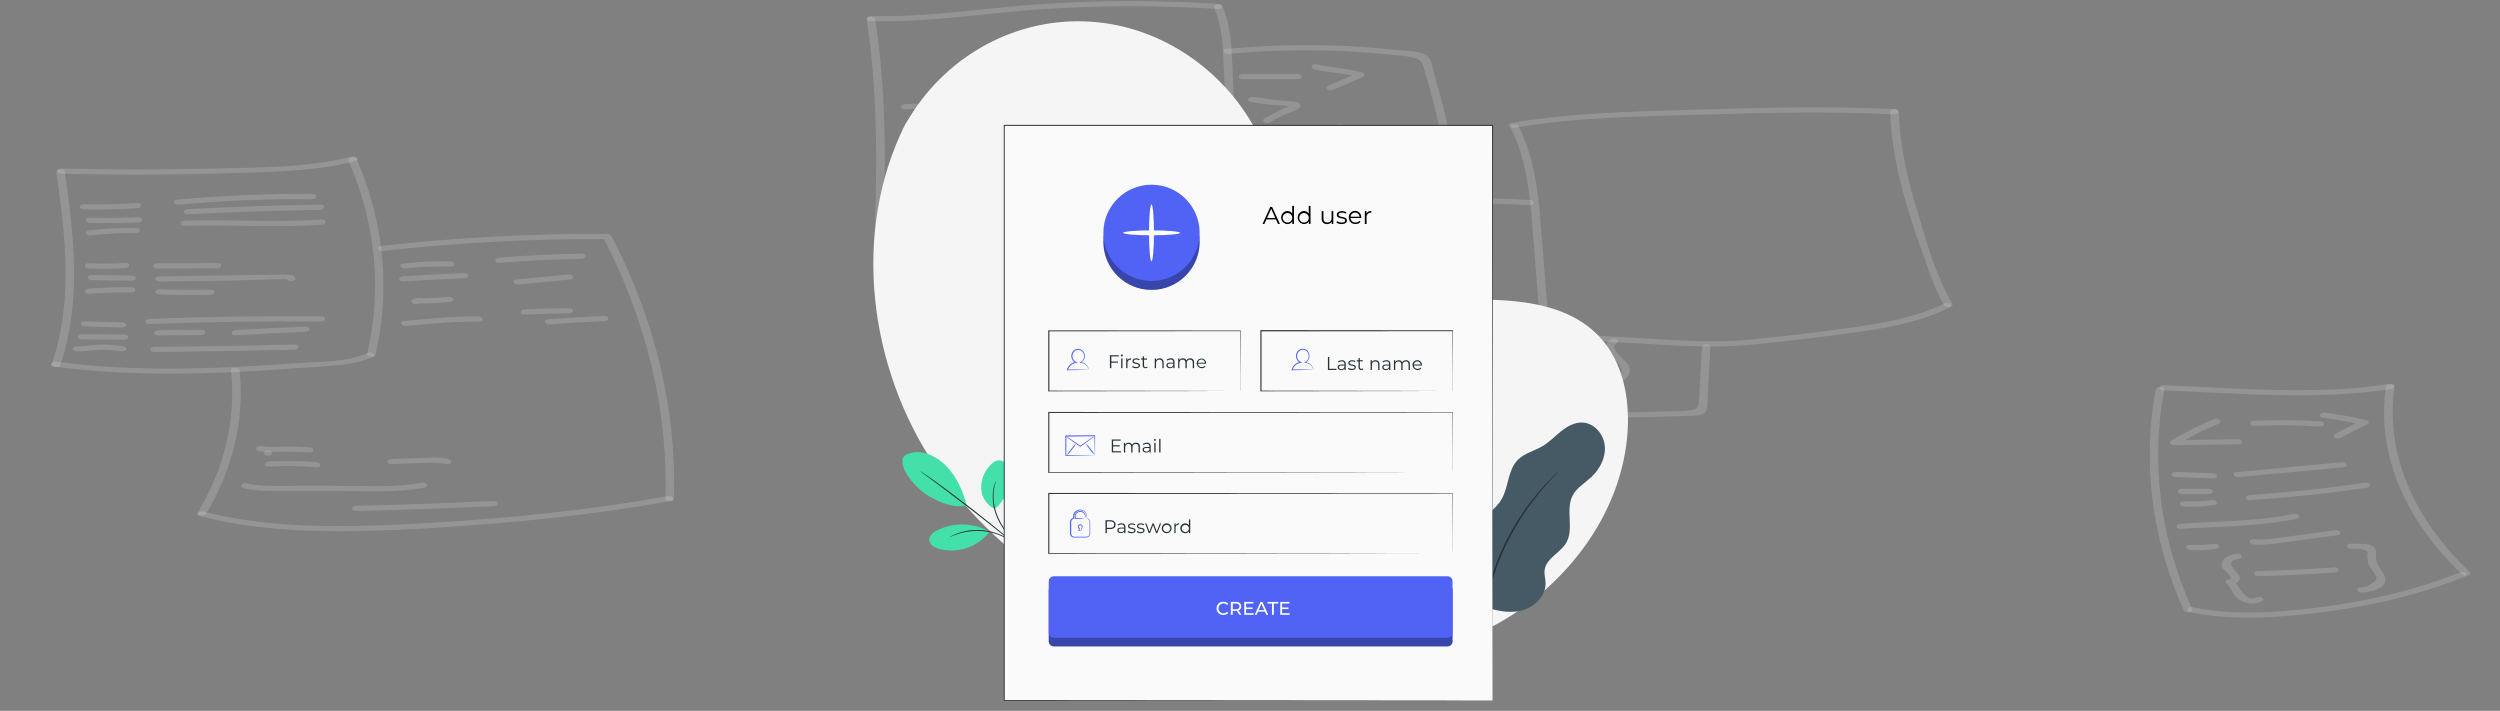 <svg width="1020" height="290" viewBox="0 0 1020 290" fill="none" xmlns="http://www.w3.org/2000/svg">
<rect x="0" y="0" width="1020" height="290" fill="#808080" stroke="none"/>
<path d="M23.002 70.145C26.605 96.195 29.976 122.667 21.142 148.506C20.678 149.84 24.048 150.402 24.513 149.068C33.463 123.018 30.093 96.406 26.489 70.145C26.257 68.811 22.77 68.811 23.002 70.145Z" fill="#E8E8E8" fill-opacity="0.2"/>
<path d="M24.978 70.847C46.365 71.408 67.868 71.408 89.255 70.776C107.736 70.215 127.844 70.215 145.047 65.721C147.139 65.159 145.279 63.333 143.303 63.895C125.403 68.6 103.9 68.319 84.722 68.81C64.846 69.302 44.853 69.302 24.978 68.74C22.769 68.67 22.769 70.776 24.978 70.847Z" fill="#E8E8E8" fill-opacity="0.2"/>
<path d="M142.141 65.442C153.299 91.141 155.972 117.963 149.812 144.295C149.463 145.629 152.834 146.19 153.183 144.856C159.343 118.104 156.786 91 145.511 64.88C145.046 63.546 141.676 64.108 142.141 65.442Z" fill="#E8E8E8" fill-opacity="0.2"/>
<path d="M22.072 149.56C45.086 152.65 68.798 152.931 92.277 151.948C104.133 151.456 116.105 150.614 127.961 149.771C136.446 149.139 145.279 148.858 152.253 145.558C153.997 144.716 151.556 143.241 149.812 144.084C141.909 147.805 129.588 147.594 120.173 148.226C109.479 148.999 98.67 149.631 87.86 150.052C66.124 150.824 44.389 150.473 23.118 147.594C20.793 147.243 19.863 149.28 22.072 149.56Z" fill="#E8E8E8" fill-opacity="0.2"/>
<path d="M31.37 143.382C34.16 143.452 36.833 142.89 39.623 142.75C42.993 142.609 46.132 142.82 49.386 143.312C51.595 143.663 52.525 141.626 50.316 141.275C47.294 140.784 44.156 140.503 41.018 140.573C37.763 140.643 34.625 141.346 31.37 141.275C29.162 141.205 29.162 143.312 31.37 143.382Z" fill="#E8E8E8" fill-opacity="0.2"/>
<path d="M33.462 138.466C39.157 138.536 44.969 138.536 50.664 138.606C52.873 138.606 52.873 136.5 50.664 136.5C44.969 136.429 39.157 136.429 33.462 136.359C31.254 136.289 31.254 138.395 33.462 138.466Z" fill="#E8E8E8" fill-opacity="0.2"/>
<path d="M34.625 133.2C39.739 133.34 44.737 133.481 49.852 133.621C52.06 133.691 52.06 131.585 49.852 131.515C44.737 131.374 39.739 131.234 34.625 131.094C32.417 131.023 32.417 133.13 34.625 133.2Z" fill="#E8E8E8" fill-opacity="0.2"/>
<path d="M36.253 119.859C41.948 119.438 47.644 119.227 53.456 119.298C55.664 119.298 55.664 117.191 53.456 117.191C47.76 117.121 41.948 117.331 36.253 117.753C34.045 117.963 34.045 120.07 36.253 119.859Z" fill="#E8E8E8" fill-opacity="0.2"/>
<path d="M37.415 114.312C42.878 114.382 48.341 114.452 53.804 114.522C56.013 114.522 56.013 112.416 53.804 112.416C48.341 112.346 42.878 112.275 37.415 112.205C35.207 112.205 35.207 114.312 37.415 114.312Z" fill="#E8E8E8" fill-opacity="0.2"/>
<path d="M36.253 109.537C41.251 109.747 46.133 109.677 51.015 109.396C53.223 109.256 53.223 107.149 51.015 107.29C46.133 107.641 41.135 107.641 36.253 107.43C34.045 107.29 34.045 109.396 36.253 109.537Z" fill="#E8E8E8" fill-opacity="0.2"/>
<path d="M37.066 96.055C43.11 95.353 49.154 95.002 55.431 95.072C57.639 95.072 57.639 92.966 55.431 92.966C48.922 92.896 42.529 93.247 36.136 94.019C34.044 94.3 34.974 96.336 37.066 96.055Z" fill="#E8E8E8" fill-opacity="0.2"/>
<path d="M36.718 90.93C43.227 91.001 49.736 91.001 56.362 90.79C58.57 90.72 58.57 88.613 56.362 88.683C49.852 88.894 43.343 88.964 36.718 88.824C34.393 88.754 34.393 90.86 36.718 90.93Z" fill="#E8E8E8" fill-opacity="0.2"/>
<path d="M34.276 85.452C41.483 85.593 48.689 85.382 55.896 84.961C58.104 84.82 58.104 82.714 55.896 82.854C48.689 83.276 41.483 83.486 34.276 83.346C32.068 83.346 32.068 85.452 34.276 85.452Z" fill="#E8E8E8" fill-opacity="0.2"/>
<path d="M73.099 83.487C91.115 81.872 109.247 81.099 127.38 81.24C129.588 81.24 129.588 79.133 127.38 79.133C108.899 78.993 90.418 79.765 72.169 81.451C69.961 81.661 70.89 83.697 73.099 83.487Z" fill="#E8E8E8" fill-opacity="0.2"/>
<path d="M76.703 87.418C94.602 86.505 112.619 85.944 130.635 85.593C132.843 85.522 132.843 83.416 130.635 83.486C112.619 83.767 94.602 84.399 76.703 85.312C74.378 85.452 74.378 87.559 76.703 87.418Z" fill="#E8E8E8" fill-opacity="0.2"/>
<path d="M75.307 92.124C93.904 91.563 112.618 92.897 131.215 91.703C133.423 91.563 133.423 89.456 131.215 89.597C112.618 90.861 93.904 89.456 75.307 90.018C73.098 90.088 73.098 92.195 75.307 92.124Z" fill="#E8E8E8" fill-opacity="0.2"/>
<path d="M64.265 109.536C72.401 109.536 80.538 109.466 88.674 109.466C90.882 109.466 90.882 107.359 88.674 107.359C80.538 107.359 72.401 107.43 64.265 107.43C61.94 107.43 61.94 109.536 64.265 109.536Z" fill="#E8E8E8" fill-opacity="0.2"/>
<path d="M65.079 114.874C73.796 114.733 82.63 114.593 91.347 114.523C93.788 114.523 117.035 113.75 117.035 113.891C117.732 115.155 121.103 114.663 120.406 113.329C119.708 111.854 117.616 112.065 115.408 112.065C110.061 112.065 104.714 112.206 99.367 112.276C87.976 112.416 76.469 112.627 65.079 112.767C62.754 112.767 62.754 114.874 65.079 114.874Z" fill="#E8E8E8" fill-opacity="0.2"/>
<path d="M65.079 120.139C72.052 120.35 78.91 120.35 85.884 120.28C88.093 120.21 88.093 118.103 85.884 118.173C78.91 118.314 72.052 118.244 65.079 118.033C62.754 117.963 62.754 120.069 65.079 120.139Z" fill="#E8E8E8" fill-opacity="0.2"/>
<path d="M61.01 132.217C84.257 131.304 107.619 130.953 130.982 131.164C133.191 131.164 133.191 129.057 130.982 129.057C107.619 128.847 84.373 129.198 61.01 130.111C58.801 130.181 58.801 132.287 61.01 132.217Z" fill="#E8E8E8" fill-opacity="0.2"/>
<path d="M64.613 136.85C70.425 136.78 76.353 136.71 82.165 136.64C84.373 136.64 84.373 134.533 82.165 134.533C76.353 134.603 70.425 134.674 64.613 134.744C62.405 134.744 62.405 136.85 64.613 136.85Z" fill="#E8E8E8" fill-opacity="0.2"/>
<path d="M96.228 136.78C105.643 136.218 115.175 135.727 124.59 135.376C126.798 135.306 126.798 133.199 124.59 133.269C115.058 133.62 105.643 134.112 96.228 134.674C94.02 134.814 93.904 136.921 96.228 136.78Z" fill="#E8E8E8" fill-opacity="0.2"/>
<path d="M62.986 143.591C82.049 143.451 101.111 143.1 120.173 142.679C122.382 142.608 122.382 140.502 120.173 140.572C101.111 141.064 82.049 141.344 62.986 141.485C60.778 141.485 60.778 143.591 62.986 143.591Z" fill="#E8E8E8" fill-opacity="0.2"/>
<path d="M156.321 102.376C186.426 99.005 216.995 97.391 247.681 97.531C247.1 97.25 246.518 97.039 246.053 96.758C263.953 131.235 272.555 167.326 271.509 203.487C271.509 204.821 274.996 204.821 274.996 203.487C276.042 167.185 267.44 130.884 249.424 96.197C249.192 95.775 248.494 95.424 247.797 95.424C216.879 95.284 185.961 96.899 155.508 100.34C153.183 100.55 154.113 102.586 156.321 102.376Z" fill="#E8E8E8" fill-opacity="0.2"/>
<path d="M94.253 151.105C96.345 170.836 91.812 190.496 80.77 209.034C80.073 210.297 83.327 210.859 84.141 209.595C95.183 190.848 99.832 170.976 97.74 151.105C97.624 149.771 94.137 149.701 94.253 151.105Z" fill="#E8E8E8" fill-opacity="0.2"/>
<path d="M81.351 210.578C110.641 218.091 142.722 217.319 173.756 215.564C207.58 213.597 240.823 210.297 273.368 204.469C275.461 204.118 274.647 202.082 272.438 202.433C240.823 208.05 208.626 211.421 175.732 213.317C144.814 215.142 112.385 216.266 83.094 208.753C81.118 208.191 79.375 210.016 81.351 210.578Z" fill="#E8E8E8" fill-opacity="0.2"/>
<path d="M165.505 109.467C171.549 108.835 177.593 108.624 183.754 108.765C185.962 108.835 185.962 106.728 183.754 106.658C177.245 106.518 170.852 106.799 164.575 107.501C162.367 107.711 163.297 109.677 165.505 109.467Z" fill="#E8E8E8" fill-opacity="0.2"/>
<path d="M164.574 114.804C172.827 114.312 181.079 113.891 189.332 113.54C191.54 113.47 191.54 111.363 189.332 111.433C181.079 111.784 172.827 112.206 164.574 112.697C162.366 112.838 162.366 114.944 164.574 114.804Z" fill="#E8E8E8" fill-opacity="0.2"/>
<path d="M168.294 122.738V122.808C168.875 122.527 169.456 122.316 169.921 122.035C169.805 122.035 169.805 122.035 169.688 122.035C170.153 122.176 170.735 122.387 171.199 122.527C171.199 122.457 171.083 122.457 171.083 122.387C170.967 122.808 170.851 123.229 170.851 123.65C170.037 123.791 170.153 123.861 171.316 123.791C172.013 123.791 172.711 123.791 173.292 123.791C174.454 123.791 175.616 123.721 176.779 123.721C179.103 123.58 181.428 123.44 183.753 123.159C185.961 122.948 185.031 120.912 182.823 121.123C179.801 121.474 176.779 121.614 173.757 121.684C171.897 121.684 169.688 121.333 168.294 122.176C167.712 122.527 167.713 123.089 168.061 123.44C168.526 123.861 169.107 124.072 169.921 124.072C170.618 124.072 171.432 123.721 171.548 123.299V123.229C172.129 121.965 168.759 121.404 168.294 122.738Z" fill="#E8E8E8" fill-opacity="0.2"/>
<path d="M165.853 132.988C175.616 132.145 185.38 131.022 195.26 131.233C197.468 131.303 197.468 129.196 195.26 129.126C185.031 128.915 174.919 130.109 164.923 130.952C162.714 131.162 163.644 133.199 165.853 132.988Z" fill="#E8E8E8" fill-opacity="0.2"/>
<path d="M203.745 107.219C214.904 106.306 226.062 105.815 237.22 105.604C239.429 105.534 239.429 103.428 237.22 103.498C225.946 103.708 214.787 104.2 203.745 105.113C201.537 105.253 201.537 107.36 203.745 107.219Z" fill="#E8E8E8" fill-opacity="0.2"/>
<path d="M211.766 116.068C218.74 115.366 225.598 114.734 232.572 114.032C234.78 113.821 233.85 111.785 231.642 111.996C224.668 112.698 217.81 113.33 210.836 114.032C208.628 114.243 209.557 116.279 211.766 116.068Z" fill="#E8E8E8" fill-opacity="0.2"/>
<path d="M214.089 128.356C220.017 128.005 226.061 127.864 232.105 127.864C234.314 127.864 234.314 125.758 232.105 125.758C226.061 125.758 220.133 125.898 214.089 126.249C211.881 126.39 211.881 128.496 214.089 128.356Z" fill="#E8E8E8" fill-opacity="0.2"/>
<path d="M224.55 132.356C231.873 131.724 239.079 131.303 246.518 131.022C248.727 130.952 248.727 128.846 246.518 128.916C238.847 129.197 231.292 129.688 223.62 130.32C221.412 130.531 222.342 132.497 224.55 132.356Z" fill="#E8E8E8" fill-opacity="0.2"/>
<path d="M109.363 185.933C111.572 185.933 111.572 183.826 109.363 183.826C107.155 183.826 107.155 185.933 109.363 185.933Z" fill="#E8E8E8" fill-opacity="0.2"/>
<path d="M105.644 184.037C108.55 184.598 111.339 184.388 114.362 184.318C118.313 184.247 122.265 184.388 126.217 184.598C128.426 184.739 128.426 182.632 126.217 182.492C122.847 182.281 119.36 182.141 115.989 182.211C112.967 182.211 109.596 182.632 106.69 182C104.482 181.579 103.552 183.615 105.644 184.037Z" fill="#E8E8E8" fill-opacity="0.2"/>
<path d="M109.827 190.357C116.22 190.006 122.613 190.076 129.006 190.638C131.214 190.778 131.214 188.672 129.006 188.531C122.613 188.04 116.22 187.969 109.827 188.25C107.619 188.391 107.619 190.497 109.827 190.357Z" fill="#E8E8E8" fill-opacity="0.2"/>
<path d="M99.716 199.273C105.179 200.537 110.875 200.326 116.686 200.326C123.428 200.326 130.169 200.326 136.911 200.326C148.767 200.326 161.553 201.098 173.06 198.992C175.152 198.57 174.338 196.534 172.13 196.955C160.971 199.062 148.418 198.219 136.911 198.219C130.867 198.219 124.939 198.219 118.895 198.219C112.734 198.219 106.458 198.57 100.53 197.236C98.438 196.745 97.624 198.781 99.716 199.273Z" fill="#E8E8E8" fill-opacity="0.2"/>
<path d="M159.808 189.303C163.528 189.163 167.247 189.093 170.967 188.952C174.686 188.812 178.522 188.461 182.009 189.374C184.101 189.865 185.031 187.829 182.939 187.337C179.568 186.495 176.197 186.705 172.594 186.846C168.293 186.986 163.993 187.127 159.692 187.267C157.483 187.267 157.483 189.374 159.808 189.303Z" fill="#E8E8E8" fill-opacity="0.2"/>
<path d="M145.396 208.472C164.109 208.051 182.707 207.419 201.42 206.506C203.629 206.365 203.629 204.259 201.42 204.399C182.823 205.312 164.109 205.944 145.396 206.365C143.071 206.436 143.071 208.542 145.396 208.472Z" fill="#E8E8E8" fill-opacity="0.2"/>
<path d="M353.57 7.864C358.8 41.146 357.638 74.569 356.476 107.922C356.476 109.256 359.963 109.256 359.963 107.922C361.241 74.569 362.287 41.146 357.057 7.864C356.824 6.53 353.337 6.53 353.57 7.864Z" fill="#E8E8E8" fill-opacity="0.2"/>
<path d="M355.429 8.636C379.024 9.268 402.155 5.266 425.518 3.721C449.229 2.176 473.174 2.176 496.885 3.651C499.094 3.791 499.094 1.685 496.885 1.545C473.174 0.07 449.229 0.07 425.518 1.615C402.155 3.16 379.024 7.162 355.429 6.53C353.104 6.53 353.104 8.636 355.429 8.636Z" fill="#E8E8E8" fill-opacity="0.2"/>
<path d="M495.375 3.09C498.513 10.463 498.978 18.046 499.21 25.559C499.559 33.634 500.024 41.779 500.489 49.854C501.419 65.793 502.581 81.802 503.976 97.742C504.092 99.076 507.579 99.076 507.463 97.742C506.068 81.311 504.79 64.88 503.86 48.45C503.395 40.375 503.046 32.3 502.697 24.296C502.349 16.993 501.768 9.62 498.745 2.528C498.164 1.194 494.794 1.756 495.375 3.09Z" fill="#E8E8E8" fill-opacity="0.2"/>
<path d="M358.103 109.465C383.093 113.819 409.943 112.204 435.398 110.659C459.924 109.184 484.216 106.376 506.65 99.846C508.625 99.284 506.882 97.458 504.906 98.02C482.473 104.55 457.948 107.218 433.422 108.693C408.897 110.097 383.093 111.642 359.149 107.429C356.825 107.008 355.895 109.044 358.103 109.465Z" fill="#E8E8E8" fill-opacity="0.2"/>
<path d="M501.418 21.978C515.599 20.644 530.012 20.223 544.425 20.714C551.864 20.995 559.302 21.486 566.741 22.259C569.88 22.61 573.367 22.75 576.389 23.382C580.689 24.295 580.457 26.191 581.154 28.648C586.501 45.851 589.988 63.265 591.732 80.749C591.848 82.083 595.335 82.083 595.219 80.749C594.173 70.848 592.661 60.948 590.569 51.118C589.639 46.554 588.477 41.989 587.198 37.425C586.501 34.968 585.804 32.51 585.106 30.053C584.525 27.946 584.293 25.278 582.898 23.382C580.922 20.644 572.902 20.714 568.717 20.293C561.395 19.52 554.072 18.959 546.633 18.678C531.174 18.046 515.831 18.537 500.488 19.942C498.28 20.152 499.21 22.189 501.418 21.978Z" fill="#E8E8E8" fill-opacity="0.2"/>
<path d="M457.715 108.624C459.807 112.135 461.086 115.646 461.318 119.367C461.434 121.193 460.969 123.369 463.178 124.844C465.386 126.319 469.222 126.319 472.244 126.599C477.126 127.021 482.124 127.372 487.006 127.512C509.671 128.285 532.337 126.529 554.77 124.704C556.978 124.563 556.978 122.386 554.77 122.597C535.591 124.142 516.413 125.687 497.002 125.546C492.585 125.546 488.168 125.406 483.751 125.195C480.845 125.055 478.056 124.844 475.15 124.633C473.174 124.493 468.989 124.563 467.478 123.861C463.526 122.106 464.805 118.103 464.108 115.505C463.526 112.907 462.364 110.45 460.969 107.992C460.272 106.798 456.901 107.29 457.715 108.624Z" fill="#E8E8E8" fill-opacity="0.2"/>
<path d="M549.19 81.872C551.748 88.613 552.212 95.564 552.794 102.516C553.375 109.116 553.956 115.787 554.421 122.387C555.351 135.868 555.932 149.35 556.164 162.902C556.164 164.236 559.651 164.236 559.651 162.902C559.419 148.929 558.722 135.026 557.792 121.053C556.862 107.993 557.443 94.16 552.561 81.381C552.096 79.976 548.725 80.538 549.19 81.872Z" fill="#E8E8E8" fill-opacity="0.2"/>
<path d="M551.516 83.136C575.808 82.293 600.101 82.504 624.278 83.697C626.486 83.838 626.486 81.731 624.278 81.591C600.101 80.327 575.808 80.186 551.516 81.029C549.307 81.17 549.307 83.276 551.516 83.136Z" fill="#E8E8E8" fill-opacity="0.2"/>
<path d="M555.816 163.322C558.722 166.341 563.488 167.465 569.067 167.886C577.436 168.518 585.921 168.729 594.289 169.08C612.189 169.782 630.089 170.344 647.989 170.414C656.707 170.414 665.541 170.344 674.258 170.133C678.442 169.993 682.627 169.852 686.811 169.712C689.02 169.642 692.855 169.852 694.831 168.869C696.11 168.237 696.226 167.324 696.459 166.341C696.924 163.603 696.807 160.794 696.924 158.056C697.272 152.509 697.505 146.962 697.853 141.415C697.97 140.081 694.483 140.081 694.366 141.415C694.134 145.768 693.901 150.192 693.669 154.545C693.553 156.652 693.437 158.688 693.32 160.794C693.204 161.918 693.204 163.111 693.088 164.235C692.972 166.201 692.623 166.903 689.136 167.465C686.114 167.956 682.046 167.746 678.907 167.886C675.072 168.027 671.352 168.097 667.516 168.167C660.31 168.307 653.104 168.307 645.781 168.307C631.717 168.237 617.536 167.886 603.472 167.324C596.265 167.044 589.059 166.763 581.736 166.412C574.297 166.061 563.139 166.692 558.838 162.269C557.676 161.075 554.654 162.199 555.816 163.322Z" fill="#E8E8E8" fill-opacity="0.2"/>
<path d="M616.374 52.03C622.767 65.301 624.162 78.642 625.208 92.404C626.37 106.448 627.416 120.421 628.578 134.464C628.695 135.798 632.182 135.798 632.065 134.464C630.903 119.999 629.741 105.535 628.578 91C627.532 77.519 625.905 64.528 619.628 51.468C619.047 50.204 615.793 50.766 616.374 52.03Z" fill="#E8E8E8" fill-opacity="0.2"/>
<path d="M629.39 136.149C642.99 139.028 657.403 139.519 671.583 140.292C686.345 141.134 700.409 142.047 715.171 140.573C729.932 139.098 744.578 137.343 759.223 135.306C772.59 133.41 784.911 130.672 795.604 125.406C797.348 124.563 794.907 123.089 793.163 123.931C782.121 129.338 768.87 131.795 755.155 133.691C741.556 135.587 727.956 137.202 714.241 138.536C699.828 139.941 685.996 138.958 671.583 138.115C657.751 137.272 643.571 136.851 630.32 134.042C628.228 133.621 627.298 135.657 629.39 136.149Z" fill="#E8E8E8" fill-opacity="0.2"/>
<path d="M617.885 52.101C642.875 47.818 669.028 47.537 694.832 46.764C720.984 45.922 746.788 45.43 772.941 46.624C775.149 46.694 775.149 44.588 772.941 44.517C746.091 43.254 719.589 43.886 692.739 44.728C667.284 45.501 641.597 45.922 616.955 50.135C614.747 50.416 615.677 52.452 617.885 52.101Z" fill="#E8E8E8" fill-opacity="0.2"/>
<path d="M771.197 45.501C771.546 58.842 774.452 72.112 778.404 85.243C780.38 91.913 782.704 98.514 785.145 105.114C787.47 111.644 789.446 118.245 793.165 124.494C793.863 125.758 797.233 125.196 796.536 123.932C789.446 111.855 786.075 98.584 782.239 86.015C778.055 72.604 775.149 59.123 774.684 45.501C774.568 44.166 771.081 44.166 771.197 45.501Z" fill="#E8E8E8" fill-opacity="0.2"/>
<path d="M369.262 44.587C391.346 43.604 413.547 43.182 435.747 43.253C437.956 43.253 437.956 41.146 435.747 41.146C413.547 41.076 391.346 41.497 369.262 42.48C367.053 42.55 367.053 44.657 369.262 44.587Z" fill="#E8E8E8" fill-opacity="0.2"/>
<path d="M369.842 53.645C374.84 53.716 379.954 53.856 384.952 53.645C389.602 53.505 394.135 52.943 398.784 53.294C400.993 53.435 400.993 51.328 398.784 51.188C394.135 50.837 389.602 51.398 384.952 51.539C379.954 51.679 374.84 51.609 369.842 51.539C367.517 51.469 367.517 53.575 369.842 53.645Z" fill="#E8E8E8" fill-opacity="0.2"/>
<path d="M369.726 59.612C378.095 59.893 386.347 58.84 394.6 59.612C396.808 59.823 397.738 57.787 395.53 57.576C386.928 56.804 378.327 57.787 369.726 57.506C367.401 57.436 367.401 59.542 369.726 59.612Z" fill="#E8E8E8" fill-opacity="0.2"/>
<path d="M371.703 73.025C379.258 73.025 386.814 73.025 394.485 73.025C396.693 73.025 396.693 70.918 394.485 70.918C386.93 70.918 379.375 70.918 371.703 70.918C369.495 70.918 369.495 73.025 371.703 73.025Z" fill="#E8E8E8" fill-opacity="0.2"/>
<path d="M373.212 77.941C378.675 77.941 384.254 77.941 389.717 77.941C391.926 77.941 391.926 75.834 389.717 75.834C384.254 75.834 378.675 75.834 373.212 75.834C370.888 75.834 370.888 77.941 373.212 77.941Z" fill="#E8E8E8" fill-opacity="0.2"/>
<path d="M369.842 85.733C377.63 85.733 385.417 85.733 393.089 85.733C395.297 85.733 395.297 83.627 393.089 83.627C385.301 83.627 377.514 83.627 369.842 83.627C367.517 83.627 367.517 85.733 369.842 85.733Z" fill="#E8E8E8" fill-opacity="0.2"/>
<path d="M429.819 51.679C446.208 51.679 462.597 51.679 478.986 51.679C481.195 51.679 481.195 49.572 478.986 49.572C462.597 49.572 446.208 49.572 429.819 49.572C427.611 49.572 427.611 51.679 429.819 51.679Z" fill="#E8E8E8" fill-opacity="0.2"/>
<path d="M430.982 59.966C441.675 59.966 452.368 59.966 462.946 59.966C465.154 59.966 465.154 57.859 462.946 57.859C452.252 57.859 441.559 57.859 430.982 57.859C428.773 57.859 428.773 59.966 430.982 59.966Z" fill="#E8E8E8" fill-opacity="0.2"/>
<path d="M474.801 59.614C477.939 59.614 481.194 59.614 484.332 59.614C486.541 59.614 486.541 57.508 484.332 57.508C481.194 57.508 477.939 57.508 474.801 57.508C472.476 57.508 472.476 59.614 474.801 59.614Z" fill="#E8E8E8" fill-opacity="0.2"/>
<path d="M434.352 73.165C447.137 73.165 460.039 73.165 472.825 73.165C475.033 73.165 475.033 71.059 472.825 71.059C460.039 71.059 447.137 71.059 434.352 71.059C432.143 71.059 432.143 73.165 434.352 73.165Z" fill="#E8E8E8" fill-opacity="0.2"/>
<path d="M420.636 82.716C431.911 82.716 443.069 82.716 454.344 82.716C456.552 82.716 456.552 80.609 454.344 80.609C443.069 80.609 431.911 80.609 420.636 80.609C418.311 80.609 418.311 82.716 420.636 82.716Z" fill="#E8E8E8" fill-opacity="0.2"/>
<path d="M434.353 87.911C442.838 87.911 451.323 87.911 459.924 87.911C462.132 87.911 462.132 85.805 459.924 85.805C451.439 85.805 442.954 85.805 434.353 85.805C432.144 85.805 432.144 87.911 434.353 87.911Z" fill="#E8E8E8" fill-opacity="0.2"/>
<path d="M466.664 82.364C474.801 82.364 482.937 82.364 491.073 82.364C493.282 82.364 493.282 80.258 491.073 80.258C482.937 80.258 474.801 80.258 466.664 80.258C464.34 80.258 464.34 82.364 466.664 82.364Z" fill="#E8E8E8" fill-opacity="0.2"/>
<path d="M506.998 32.298C514.437 32.298 521.992 32.298 529.431 32.298C531.64 32.298 531.64 30.191 529.431 30.191C521.992 30.191 514.437 30.191 506.998 30.191C504.79 30.191 504.79 32.298 506.998 32.298Z" fill="#E8E8E8" fill-opacity="0.2"/>
<path d="M536.289 28.296C542.1 29.77 548.609 29.7 554.189 31.456C554.189 30.824 554.189 30.262 554.189 29.63C550.12 31.385 546.052 33.141 542.1 34.896C540.241 35.669 541.984 37.494 543.844 36.722C547.912 34.966 551.98 33.211 555.932 31.456C556.862 31.034 557.211 30.051 555.932 29.63C550.004 27.804 543.263 27.804 537.219 26.259C535.126 25.768 534.197 27.804 536.289 28.296Z" fill="#E8E8E8" fill-opacity="0.2"/>
<path d="M510.485 41.639C513.158 42.06 515.832 42.481 518.621 42.762C519.319 42.833 525.712 43.043 526.06 43.465C525.712 43.043 516.762 47.748 515.832 48.38C514.321 49.363 516.762 50.837 518.273 49.854C521.062 48.099 524.084 46.624 527.571 45.36C529.315 44.728 531.291 43.816 530.245 42.411C529.199 41.147 526.06 41.358 524.084 41.147C519.9 40.796 515.716 40.234 511.531 39.532C509.206 39.252 508.277 41.288 510.485 41.639Z" fill="#E8E8E8" fill-opacity="0.2"/>
<path d="M509.787 59.474C521.759 59.474 533.731 59.474 545.703 59.474C547.912 59.474 547.912 57.367 545.703 57.367C533.731 57.367 521.759 57.367 509.787 57.367C507.579 57.367 507.579 59.474 509.787 59.474Z" fill="#E8E8E8" fill-opacity="0.2"/>
<path d="M546.168 52.662C548.609 53.434 551.166 53.925 553.839 54.347C556.629 54.838 561.395 55.26 563.138 56.875C563.138 56.523 563.138 56.172 563.138 55.821C561.976 57.015 559.651 58.068 558.024 59.051C556.397 60.034 554.653 61.088 553.026 62.071C551.631 62.913 553.375 64.317 555.118 63.756C555.35 63.686 555.699 63.545 555.932 63.475C557.908 62.773 556.164 61.017 554.188 61.649C553.956 61.719 553.607 61.86 553.375 61.93C554.072 62.492 554.769 63.054 555.467 63.615C557.443 62.422 559.535 61.228 561.511 59.964C563.138 58.981 565.114 58.139 566.16 56.945C566.509 56.594 566.509 56.172 566.16 55.892C562.557 52.521 553.375 52.591 547.912 50.906C545.936 50.204 544.192 52.03 546.168 52.662Z" fill="#E8E8E8" fill-opacity="0.2"/>
<path d="M509.555 71.48C517.924 71.48 526.409 71.48 534.777 71.48C536.986 71.48 536.986 69.373 534.777 69.373C526.409 69.373 517.924 69.373 509.555 69.373C507.346 69.373 507.346 71.48 509.555 71.48Z" fill="#E8E8E8" fill-opacity="0.2"/>
<path d="M549.19 70.989C558.14 70.989 567.206 70.989 576.156 70.989C578.364 70.989 578.364 68.883 576.156 68.883C567.206 68.883 558.14 68.883 549.19 68.883C546.865 68.883 546.865 70.989 549.19 70.989Z" fill="#E8E8E8" fill-opacity="0.2"/>
<path d="M512.694 85.382C521.876 85.382 531.059 85.382 540.241 85.382C542.449 85.382 542.449 83.275 540.241 83.275C531.059 83.275 521.876 83.275 512.694 83.275C510.369 83.275 510.369 85.382 512.694 85.382Z" fill="#E8E8E8" fill-opacity="0.2"/>
<path d="M474.801 111.503C488.982 111.503 503.278 111.503 517.459 111.503C519.667 111.503 519.667 109.396 517.459 109.396C503.278 109.396 488.982 109.396 474.801 109.396C472.476 109.396 472.476 111.503 474.801 111.503Z" fill="#E8E8E8" fill-opacity="0.2"/>
<path d="M490.727 118.946C503.512 118.946 516.414 118.946 529.2 118.946C531.408 118.946 531.408 116.84 529.2 116.84C516.414 116.84 503.512 116.84 490.727 116.84C488.518 116.84 488.518 118.946 490.727 118.946Z" fill="#E8E8E8" fill-opacity="0.2"/>
<path d="M601.844 94.09C595.684 90.087 587.78 99.285 586.967 102.024C585.92 105.675 587.431 109.397 589.059 112.907C590.337 115.786 591.616 118.244 589.756 121.193C588.129 123.651 584.874 125.897 580.922 126.951C579.411 127.372 580.109 128.987 581.852 128.917C595.917 128.074 591.965 144.294 595.568 149.49C599.055 154.405 607.075 156.722 615.56 155.88C617.768 155.669 616.839 153.633 614.63 153.843C596.498 155.599 597.428 143.451 595.8 136.289C594.754 131.866 590.686 126.249 581.736 126.81C582.085 127.442 582.317 128.144 582.666 128.776C589.989 126.81 595.452 121.333 594.057 116.488C593.011 112.627 590.337 109.046 590.105 105.113C589.989 103.498 590.337 101.813 591.267 100.269C591.616 99.777 596.963 94.09 599.287 95.634C600.915 96.617 603.355 95.073 601.844 94.09Z" fill="#E8E8E8" fill-opacity="0.2"/>
<path d="M657.287 138.465C654.382 140.361 655.311 142.608 656.939 144.854C658.333 146.75 661.704 148.997 661.588 151.104C661.588 154.966 654.149 156.721 649.267 157.844C647.175 158.336 648.105 160.372 650.197 159.881C656.009 158.547 662.518 156.861 664.494 152.929C665.307 151.455 665.075 149.98 664.145 148.576C662.75 146.399 656.009 142.256 659.728 139.939C661.355 138.956 658.798 137.482 657.287 138.465Z" fill="#E8E8E8" fill-opacity="0.2"/>
<path d="M879.527 158.899C873.947 189.162 877.899 219.776 891.034 249.127C891.615 250.461 894.986 249.899 894.405 248.565C881.27 219.355 877.434 188.952 883.014 158.899C883.246 157.565 879.759 157.565 879.527 158.899Z" fill="#E8E8E8" fill-opacity="0.2"/>
<path d="M882.781 159.25C913.35 160.514 945.547 163.393 975.767 158.688C977.976 158.337 977.046 156.301 974.837 156.652C945.082 161.356 913.118 158.407 882.781 157.143C880.456 157.073 880.456 159.18 882.781 159.25Z" fill="#E8E8E8" fill-opacity="0.2"/>
<path d="M973.442 157.844C969.607 184.667 980.649 211.7 1004.59 234.38C1005.76 235.503 1008.78 234.45 1007.61 233.327C984.019 210.928 973.21 184.316 976.929 157.844C977.162 156.51 973.675 156.51 973.442 157.844Z" fill="#E8E8E8" fill-opacity="0.2"/>
<path d="M893.589 249.759C911.373 253.691 933.341 251.725 951.358 249.267C970.652 246.599 989.133 241.824 1005.64 235.294C1007.5 234.592 1005.75 232.766 1003.9 233.468C988.087 239.718 970.768 244.282 952.404 246.95C934.504 249.548 912.303 251.654 894.519 247.722C892.427 247.231 891.497 249.267 893.589 249.759Z" fill="#E8E8E8" fill-opacity="0.2"/>
<path d="M903.469 170.906C897.077 173.574 891.265 176.523 885.802 179.824C884.756 180.455 885.453 181.649 887.081 181.649C895.682 181.509 904.399 181.368 913.001 181.298C915.209 181.298 915.209 179.192 913.001 179.192C904.399 179.332 895.682 179.472 887.081 179.543C887.546 180.175 887.894 180.736 888.359 181.368C893.59 178.209 899.169 175.33 905.329 172.802C907.073 172.03 905.329 170.134 903.469 170.906Z" fill="#E8E8E8" fill-opacity="0.2"/>
<path d="M919.626 173.784C928.692 173.362 937.642 173.432 946.592 173.994C948.801 174.135 948.801 172.028 946.592 171.888C937.642 171.326 928.576 171.256 919.626 171.677C917.418 171.747 917.418 173.854 919.626 173.784Z" fill="#E8E8E8" fill-opacity="0.2"/>
<path d="M947.755 170.415C953.334 171.188 958.797 172.171 964.26 173.364C964.027 172.803 963.795 172.171 963.446 171.609C959.727 173.364 956.123 175.19 952.636 177.156C951.009 178.069 953.45 179.543 955.077 178.63C958.564 176.735 962.168 174.839 965.887 173.083C967.049 172.522 966.236 171.539 965.073 171.328C959.727 170.064 954.264 169.081 948.568 168.379C946.476 168.098 945.546 170.064 947.755 170.415Z" fill="#E8E8E8" fill-opacity="0.2"/>
<path d="M887.662 194.639C892.776 194.85 897.774 194.991 902.889 195.201C905.097 195.271 905.097 193.165 902.889 193.095C897.774 192.884 892.776 192.744 887.662 192.533C885.454 192.463 885.454 194.569 887.662 194.639Z" fill="#E8E8E8" fill-opacity="0.2"/>
<path d="M913.466 194.64C927.763 193.306 942.059 191.972 956.24 190.637C958.448 190.427 957.518 188.391 955.31 188.601C941.013 189.935 926.717 191.269 912.536 192.604C910.328 192.814 911.258 194.85 913.466 194.64Z" fill="#E8E8E8" fill-opacity="0.2"/>
<path d="M890.219 201.521C893.822 201.521 897.542 201.521 901.145 201.521C903.353 201.521 903.353 199.414 901.145 199.414C897.542 199.414 893.822 199.414 890.219 199.414C888.01 199.414 888.01 201.521 890.219 201.521Z" fill="#E8E8E8" fill-opacity="0.2"/>
<path d="M891.033 206.646C895.218 206.857 899.286 206.646 903.238 206.084C905.446 205.803 904.516 203.767 902.308 204.048C898.588 204.54 894.869 204.68 891.033 204.54C888.825 204.399 888.825 206.506 891.033 206.646Z" fill="#E8E8E8" fill-opacity="0.2"/>
<path d="M889.754 215.773C905.213 214.79 922.183 214.79 936.945 211.701C939.037 211.279 938.107 209.243 936.015 209.664C921.486 212.684 904.864 212.684 889.754 213.667C887.546 213.807 887.546 215.914 889.754 215.773Z" fill="#E8E8E8" fill-opacity="0.2"/>
<path d="M917.999 204.048C934.039 202.995 949.963 201.31 965.655 198.993C967.863 198.642 966.933 196.605 964.725 196.957C949.382 199.274 933.807 200.889 917.999 201.942C915.791 202.082 915.791 204.189 917.999 204.048Z" fill="#E8E8E8" fill-opacity="0.2"/>
<path d="M893.592 224.412C897.195 224.623 900.682 224.482 904.169 223.921C906.378 223.569 905.448 221.533 903.239 221.884C900.101 222.376 896.846 222.516 893.592 222.306C891.383 222.165 891.383 224.272 893.592 224.412Z" fill="#E8E8E8" fill-opacity="0.2"/>
<path d="M919.51 222.163C924.74 222.514 929.738 221.601 934.853 220.899C941.129 220.057 947.406 219.214 953.566 218.371C955.775 218.091 954.845 216.054 952.636 216.335C947.173 217.107 941.594 217.81 936.131 218.582C930.668 219.284 925.089 220.408 919.51 220.057C917.301 219.846 917.301 221.952 919.51 222.163Z" fill="#E8E8E8" fill-opacity="0.2"/>
<path d="M912.42 225.955C909.514 226.446 907.189 227.64 906.492 229.465C906.26 230.168 906.376 231.01 906.725 231.712C907.073 232.274 911.955 235.996 909.398 236.417C908.352 236.557 907.654 237.4 908.352 237.962C911.141 240.279 910.793 243.649 914.977 245.404C917.65 246.528 920.556 246.598 922.997 245.264C924.625 244.351 922.184 242.877 920.556 243.79C916.372 246.177 913.001 238.313 911.374 236.908C911.025 237.4 910.676 237.962 910.328 238.453C912.42 238.102 913.582 237.4 913.815 236.066C914.396 233.889 905.911 229.185 913.35 227.991C915.558 227.64 914.628 225.603 912.42 225.955Z" fill="#E8E8E8" fill-opacity="0.2"/>
<path d="M921.37 235.084C931.831 234.803 942.176 234.311 952.521 233.609C954.729 233.469 954.729 231.362 952.521 231.503C942.176 232.205 931.831 232.696 921.37 232.977C919.162 233.048 919.162 235.154 921.37 235.084Z" fill="#E8E8E8" fill-opacity="0.2"/>
<path d="M959.262 223.92C960.192 223.99 961.703 223.779 962.633 223.92C967.631 224.762 965.538 225.465 965.887 227.009C966.12 228.203 965.887 229.256 966.468 230.45C967.05 231.714 968.212 232.908 968.909 234.171C969.955 235.997 970.072 236.348 967.863 237.963C965.771 239.438 965.771 239.438 962.981 239.718C960.773 239.929 961.703 241.965 963.911 241.755C967.398 241.404 970.885 240.631 972.512 238.595C974.372 236.208 972.396 233.891 970.885 231.644C969.723 229.958 969.258 228.414 969.374 226.588C969.374 225.605 969.607 224.552 968.909 223.639C966.933 221.181 962.865 222.094 959.262 221.813C957.053 221.673 957.053 223.779 959.262 223.92Z" fill="#E8E8E8" fill-opacity="0.2"/>
<g clip-path="url(#clip0_8048_34918)">
<path d="M369.377 50.646C347.348 94.533 354.317 149.929 381.845 190.59C409.373 231.251 455.17 257.572 503.326 267.163C537.706 274 574.686 272.577 606.096 257.054C637.507 241.53 662.204 210.205 664.107 175.205C664.818 161.979 662.01 147.948 653.193 138.079C639.108 122.316 615.053 121.767 593.93 122.416C572.806 123.066 548.767 122.571 534.605 106.87C523.73 94.811 522.129 77.308 516.397 62.109C506.652 36.267 483.138 16.088 456.121 10.38C452.372 9.583 448.569 9.066 444.743 8.833C415.019 6.976 386.834 22.268 371.264 47.637L369.377 50.646Z" fill="#F5F5F5"/>
<path d="M369.246 185.701C370.623 185.002 372.128 184.588 373.67 184.484C375.212 184.38 376.759 184.589 378.218 185.098C381.14 186.132 383.786 187.823 385.953 190.041C390.238 194.186 392.914 200.506 394.461 206.283C387.964 207.583 381.242 203.855 377.955 201.751C372.749 198.425 365.363 189.259 369.253 185.717" fill="#44E0AA"/>
<path d="M405.745 207.63C404.203 206.863 402.89 205.702 401.939 204.265C400.988 202.828 400.434 201.166 400.331 199.447C400.255 197.722 400.523 196 401.119 194.38C401.716 192.759 402.628 191.274 403.804 190.01C404.871 188.827 406.287 187.744 407.872 187.821C408.615 187.904 409.322 188.183 409.921 188.628C410.52 189.074 410.99 189.671 411.283 190.358C411.847 191.747 412.031 193.26 411.817 194.744C411.33 199.825 409.93 204.652 405.784 207.63" fill="#44E0AA"/>
<path d="M416.242 223.787C415.93 223.522 415.645 223.226 415.391 222.905L413.148 220.422C411.307 218.303 408.615 215.341 406.883 211.319C405.348 207.912 404.745 204.159 405.135 200.444C405.26 199.328 405.52 198.232 405.908 197.18C406.015 196.892 406.136 196.611 406.272 196.336C406.357 196.151 406.411 196.05 406.426 196.058C405.94 197.495 405.601 198.977 405.413 200.482C405.123 204.144 405.767 207.819 407.285 211.164C408.971 215.109 411.593 218.079 413.38 220.244C414.285 221.327 415.027 222.201 415.515 222.82C415.787 223.119 416.031 223.442 416.242 223.787Z" fill="#263238"/>
<path d="M375.495 192.184C375.658 192.262 375.813 192.355 375.959 192.462L377.22 193.321C378.318 194.094 379.888 195.185 381.814 196.569C385.682 199.346 390.949 203.252 396.673 207.699C402.396 212.147 407.501 216.293 411.144 219.34C412.962 220.887 414.424 222.109 415.429 222.983L416.574 223.996C416.837 224.236 416.968 224.36 416.953 224.375C416.799 224.286 416.654 224.182 416.52 224.066L415.321 223.115L410.951 219.58C407.207 216.579 402.118 212.487 396.379 208.071C390.64 203.654 385.411 199.686 381.606 196.848L377.096 193.491L375.874 192.563C375.734 192.451 375.606 192.324 375.495 192.184Z" fill="#263238"/>
<path d="M403.341 216.679C400.126 214.966 396.549 214.044 392.907 213.987C389.265 213.931 385.662 214.742 382.395 216.354C380.748 217.189 379.007 218.597 379.154 220.438C379.301 222.279 381.258 223.4 383.022 223.926C386.752 224.948 390.701 224.841 394.371 223.62C398.041 222.399 401.267 220.118 403.642 217.066" fill="#44E0AA"/>
<path d="M387.345 219.146C387.662 218.925 388.001 218.738 388.358 218.589C388.758 218.375 389.172 218.187 389.596 218.025C390.145 217.787 390.708 217.58 391.282 217.406C391.969 217.171 392.669 216.975 393.378 216.818C394.192 216.628 395.016 216.481 395.845 216.377C397.752 216.163 399.677 216.163 401.584 216.377C403.49 216.614 405.361 217.071 407.161 217.738C407.954 218.033 408.728 218.374 409.481 218.759C410.134 219.087 410.769 219.449 411.384 219.842C411.964 220.175 412.421 220.569 412.854 220.871C413.222 221.135 413.573 221.422 413.906 221.729C414.208 221.961 414.487 222.219 414.741 222.503C414.671 222.58 413.472 221.443 411.222 220.074C410.608 219.701 409.976 219.36 409.327 219.053C408.587 218.687 407.828 218.361 407.053 218.079C405.278 217.444 403.439 217.009 401.569 216.779C399.692 216.578 397.799 216.578 395.922 216.779C395.104 216.871 394.291 217.005 393.486 217.181C392.713 217.313 392.032 217.53 391.398 217.7C388.845 218.458 387.383 219.231 387.345 219.146Z" fill="#263238"/>
<path d="M604.133 247.015C598.719 243.534 596.769 239.071 595.919 232.69C595.516 229.489 595.804 226.238 596.763 223.157C597.723 220.077 599.331 217.237 601.48 214.831C605.084 210.855 610.143 208.14 612.765 203.453C615.549 198.456 615.193 191.851 619.169 187.713C621.907 184.89 626.03 184.008 629.402 181.997C632.163 180.357 634.391 177.983 636.889 175.979C639.388 173.976 642.389 172.274 645.591 172.39C650.425 172.568 654.362 177.155 654.772 181.974C655.182 186.792 652.676 191.511 649.11 194.782C646.527 197.149 643.301 199.013 641.669 202.122C638.575 207.947 642.342 215.743 639.024 221.459C636.603 225.613 630.833 227.778 630.206 232.551C629.974 234.306 630.539 236.062 630.593 237.833C630.763 243.364 625.767 248.012 620.36 249.203C614.954 250.395 609.338 248.902 604.117 247.038" fill="#455A64"/>
<path d="M635.898 192.222C635.742 192.455 635.564 192.673 635.365 192.871L633.733 194.627C633.013 195.401 632.131 196.306 631.18 197.435C630.229 198.564 629.053 199.755 627.924 201.256C626.795 202.756 625.464 204.28 624.211 206.074C623.585 206.972 622.881 207.853 622.247 208.836L620.274 211.837C617.43 216.343 614.927 221.056 612.787 225.937C610.705 230.843 609.011 235.904 607.721 241.074C607.172 243.472 606.638 245.715 606.329 247.911C606.019 250.108 605.71 252.08 605.501 253.929C605.292 255.778 605.223 257.456 605.099 258.933C604.975 260.411 604.967 261.679 604.952 262.723C604.936 263.767 604.913 264.502 604.898 265.121C604.904 265.401 604.881 265.681 604.828 265.956C604.776 265.681 604.755 265.401 604.766 265.121C604.766 264.502 604.727 263.706 604.697 262.716C604.666 261.725 604.642 260.395 604.697 258.918C604.751 257.44 604.774 255.739 604.998 253.883C605.223 252.026 605.362 250.015 605.772 247.819C606.182 245.622 606.545 243.348 607.11 240.935C608.385 235.72 610.079 230.616 612.176 225.674C614.332 220.76 616.869 216.022 619.764 211.504L621.767 208.503C622.417 207.529 623.128 206.639 623.77 205.75C625.054 203.963 626.377 202.401 627.568 200.962C628.759 199.523 629.888 198.293 630.902 197.187C631.915 196.081 632.797 195.176 633.547 194.449C634.297 193.722 634.823 193.204 635.272 192.779C635.461 192.572 635.671 192.386 635.898 192.222Z" fill="#263238"/>
<path d="M608.959 51.173H409.69V285.789H608.959V51.173Z" fill="#FAFAFA"/>
<path d="M608.967 285.788C608.967 284.242 608.89 190.969 608.781 51.172L608.967 51.35H409.714L409.915 51.149C409.915 137.778 409.915 218.458 409.915 285.765L409.745 285.595L609.021 285.765L409.745 285.935H409.528V285.765C409.528 218.474 409.528 137.77 409.528 51.149V50.948H409.753H609.006H609.184V51.134C609.037 190.969 608.967 284.234 608.967 285.788Z" fill="#263238"/>
<path d="M520.575 89.513H516.707L515.872 91.377H515.099L518.285 84.416H519.012L522.199 91.377H521.426L520.575 89.513ZM520.312 88.918L518.633 85.174L516.963 88.956L520.312 88.918Z" fill="black"/>
<path d="M527.93 83.983V91.378H527.25V90.341C527.04 90.685 526.742 90.966 526.387 91.157C526.032 91.347 525.633 91.439 525.231 91.424C524.549 91.387 523.907 91.091 523.438 90.595C522.968 90.099 522.706 89.442 522.706 88.76C522.706 88.077 522.968 87.42 523.438 86.924C523.907 86.428 524.549 86.132 525.231 86.095C525.623 86.086 526.011 86.176 526.358 86.357C526.706 86.538 527.002 86.805 527.219 87.131V83.983H527.93ZM527.226 88.756C527.208 88.374 527.078 88.007 526.853 87.698C526.628 87.39 526.317 87.155 525.959 87.022C525.602 86.889 525.212 86.864 524.841 86.95C524.469 87.035 524.13 87.229 523.867 87.505C523.604 87.782 523.428 88.13 523.361 88.506C523.294 88.882 523.338 89.269 523.489 89.62C523.64 89.97 523.891 90.269 524.21 90.478C524.53 90.688 524.903 90.799 525.285 90.798C525.55 90.801 525.812 90.75 526.056 90.648C526.3 90.545 526.52 90.393 526.702 90.201C526.885 90.01 527.025 89.782 527.116 89.533C527.206 89.284 527.244 89.02 527.226 88.756Z" fill="black"/>
<path d="M534.683 83.983V91.378H534.003V90.341C533.793 90.685 533.495 90.966 533.14 91.157C532.785 91.347 532.386 91.439 531.984 91.424C531.302 91.387 530.66 91.091 530.19 90.595C529.721 90.099 529.459 89.442 529.459 88.76C529.459 88.077 529.721 87.42 530.19 86.924C530.66 86.428 531.302 86.132 531.984 86.095C532.376 86.086 532.764 86.176 533.111 86.357C533.459 86.538 533.755 86.805 533.972 87.131V83.983H534.683ZM533.979 88.756C533.961 88.374 533.831 88.007 533.606 87.698C533.381 87.39 533.07 87.155 532.712 87.022C532.354 86.889 531.965 86.864 531.593 86.95C531.221 87.035 530.883 87.229 530.62 87.505C530.357 87.782 530.181 88.13 530.114 88.506C530.047 88.882 530.091 89.269 530.242 89.62C530.393 89.97 530.644 90.269 530.963 90.478C531.283 90.688 531.656 90.799 532.038 90.798C532.303 90.801 532.565 90.75 532.809 90.648C533.053 90.545 533.273 90.393 533.455 90.201C533.638 90.01 533.778 89.782 533.869 89.533C533.959 89.284 533.996 89.02 533.979 88.756Z" fill="black"/>
<path d="M543.981 86.133V91.377H543.339V90.418C543.146 90.74 542.87 91.005 542.539 91.182C542.207 91.359 541.834 91.442 541.459 91.423C541.158 91.453 540.854 91.415 540.569 91.312C540.285 91.209 540.027 91.043 539.815 90.827C539.602 90.611 539.441 90.351 539.343 90.064C539.245 89.778 539.212 89.473 539.247 89.172V86.133H539.959V89.103C539.959 90.217 540.531 90.789 541.506 90.789C541.754 90.802 542.002 90.761 542.232 90.668C542.463 90.575 542.67 90.433 542.84 90.252C543.01 90.071 543.139 89.855 543.217 89.619C543.295 89.383 543.321 89.133 543.292 88.886V86.133H543.981Z" fill="black"/>
<path d="M545.233 90.782L545.55 90.217C546.094 90.606 546.747 90.812 547.415 90.805C548.412 90.805 548.822 90.472 548.822 89.954C548.822 88.585 545.419 89.66 545.419 87.634C545.419 86.775 546.192 86.133 547.492 86.133C548.143 86.125 548.785 86.293 549.348 86.62L549.039 87.193C548.581 86.889 548.041 86.733 547.492 86.744C546.548 86.744 546.131 87.115 546.131 87.61C546.131 89.026 549.526 87.959 549.526 89.931C549.526 90.836 548.753 91.424 547.368 91.424C546.606 91.445 545.857 91.22 545.233 90.782Z" fill="black"/>
<path d="M555.397 88.956H551.011C551.026 89.212 551.091 89.462 551.204 89.692C551.316 89.922 551.472 90.127 551.664 90.296C551.856 90.466 552.08 90.595 552.323 90.677C552.565 90.759 552.821 90.792 553.077 90.774C553.378 90.784 553.677 90.727 553.954 90.608C554.231 90.489 554.478 90.311 554.678 90.085L555.072 90.55C554.82 90.832 554.507 91.055 554.158 91.202C553.809 91.349 553.432 91.417 553.053 91.4C552.694 91.422 552.333 91.369 551.996 91.243C551.658 91.118 551.35 90.923 551.092 90.672C550.833 90.421 550.63 90.119 550.495 89.785C550.36 89.451 550.296 89.092 550.308 88.732C550.288 88.385 550.34 88.039 550.46 87.713C550.579 87.387 550.764 87.089 551.002 86.837C551.241 86.585 551.528 86.384 551.847 86.247C552.166 86.11 552.509 86.039 552.856 86.039C553.203 86.039 553.547 86.11 553.865 86.247C554.184 86.384 554.471 86.585 554.71 86.837C554.949 87.089 555.133 87.387 555.253 87.713C555.372 88.039 555.424 88.385 555.405 88.732C555.405 88.817 555.397 88.894 555.397 88.956ZM551.011 88.423H554.724C554.682 87.96 554.468 87.529 554.124 87.216C553.781 86.902 553.333 86.728 552.868 86.728C552.403 86.728 551.955 86.902 551.611 87.216C551.268 87.529 551.054 87.96 551.011 88.423Z" fill="black"/>
<path d="M559.488 86.094V86.783H559.318C559.068 86.77 558.818 86.813 558.587 86.908C558.355 87.003 558.148 87.148 557.979 87.333C557.811 87.518 557.685 87.738 557.612 87.977C557.538 88.216 557.519 88.469 557.554 88.716V91.385H556.843V86.141H557.523V87.17C557.705 86.814 557.989 86.521 558.34 86.329C558.69 86.137 559.09 86.055 559.488 86.094Z" fill="black"/>
<path d="M506.08 159.566C506.08 159.566 506.08 159.411 506.08 159.133C506.08 158.855 506.08 158.421 506.08 157.88C506.08 156.766 506.08 155.142 506.08 153.038C506.08 148.823 506.034 142.697 506.003 134.993L506.135 135.117L427.945 135.194L428.146 134.993C428.146 143.501 428.146 151.777 428.146 159.566L427.952 159.373L483.835 159.458L500.202 159.512H504.603H505.748H506.142H505.771H504.588H500.233L483.913 159.574L427.891 159.659H427.689V134.792H427.891L506.08 134.862H506.212V134.993C506.212 142.728 506.158 148.916 506.142 153.115C506.142 155.204 506.142 156.82 506.142 157.926C506.142 158.46 506.142 158.87 506.142 159.156C506.142 159.442 506.08 159.566 506.08 159.566Z" fill="#263238"/>
<path d="M592.631 192.848C592.631 192.848 592.631 192.299 592.631 191.232C592.631 190.164 592.631 188.587 592.631 186.506C592.631 182.352 592.631 176.219 592.577 168.275L592.678 168.376L427.929 168.476L428.13 168.275V192.848L427.929 192.655L545.14 192.74L579.947 192.794H589.36H591.804H592.647C592.647 192.794 592.376 192.794 591.835 192.794H589.414H580.047L545.241 192.856L427.891 192.941H427.689V168.074H427.898L592.647 168.175H592.747V168.275C592.747 176.25 592.701 182.399 592.686 186.568C592.686 188.63 592.686 190.198 592.686 191.271C592.647 192.322 592.631 192.848 592.631 192.848Z" fill="#263238"/>
<path d="M592.631 225.907C592.631 225.907 592.631 225.35 592.631 224.29C592.631 223.231 592.631 221.637 592.631 219.564C592.631 215.403 592.631 209.277 592.577 201.334L592.678 201.426L427.929 201.535L428.13 201.334V225.907L427.929 225.706L545.14 225.791L579.947 225.853H589.36H591.804H592.647H591.835H589.414H580.047L545.241 225.907L427.891 226H427.689V201.109H427.898L592.647 201.218H592.747V201.318C592.747 209.285 592.701 215.434 592.686 219.603C592.686 221.666 592.686 223.233 592.686 224.306C592.647 225.381 592.631 225.907 592.631 225.907Z" fill="#263238"/>
<path d="M592.631 159.566C592.631 159.566 592.631 159.411 592.631 159.133C592.631 158.855 592.631 158.421 592.631 157.88C592.631 156.766 592.631 155.142 592.631 153.038C592.631 148.823 592.631 142.697 592.562 134.993L592.693 135.117L514.503 135.194L514.704 134.993V159.566L514.503 159.373L570.394 159.458L586.761 159.512H591.162H592.306H592.701H592.33H591.138H586.784L570.464 159.574L514.434 159.659H514.24V159.466C514.24 151.677 514.24 143.408 514.24 134.893V134.691H514.449L592.639 134.761H592.77V134.893C592.77 142.627 592.716 148.815 592.693 153.015C592.693 155.103 592.693 156.72 592.693 157.826C592.693 158.36 592.693 158.769 592.693 159.056C592.693 159.342 592.631 159.566 592.631 159.566Z" fill="#263238"/>
<path d="M444.265 150.834C444.067 150.86 443.868 150.873 443.669 150.873L441.906 150.927C440.359 150.973 438.147 151.035 435.486 151.066H435.238L435.316 150.834C435.54 150.047 435.967 149.333 436.553 148.761C437.214 148.166 438.039 147.784 438.92 147.663L438.874 148.042C438.378 147.825 437.951 147.477 437.639 147.035C437.327 146.594 437.141 146.075 437.102 145.536C437.049 144.93 437.179 144.322 437.475 143.791C437.772 143.26 438.221 142.83 438.765 142.558C439.284 142.32 439.867 142.257 440.424 142.379C440.982 142.5 441.486 142.799 441.859 143.231C442.191 143.612 442.424 144.069 442.539 144.561C442.654 145.053 442.646 145.566 442.517 146.054C442.41 146.479 442.208 146.873 441.925 147.207C441.642 147.541 441.286 147.806 440.885 147.98V147.709C441.574 147.811 442.229 148.076 442.795 148.483C443.21 148.795 443.562 149.183 443.832 149.628C444.074 149.997 444.235 150.413 444.303 150.85C444.303 150.85 444.241 150.734 444.156 150.548C444.026 150.258 443.874 149.979 443.7 149.713C443.378 149.234 442.955 148.833 442.46 148.536C441.966 148.239 441.412 148.055 440.838 147.996L440.32 147.934L440.807 147.725C441.16 147.56 441.471 147.317 441.717 147.014C441.962 146.711 442.135 146.356 442.223 145.977C442.332 145.544 442.335 145.091 442.229 144.657C442.124 144.223 441.915 143.821 441.619 143.486C441.292 143.126 440.86 142.877 440.384 142.776C439.908 142.675 439.412 142.726 438.966 142.922C438.498 143.161 438.112 143.534 437.859 143.995C437.605 144.455 437.495 144.981 437.543 145.505C437.577 145.975 437.739 146.427 438.011 146.812C438.284 147.197 438.657 147.499 439.09 147.686L439.748 147.949L439.044 148.065C438.237 148.171 437.482 148.519 436.878 149.063C436.332 149.583 435.929 150.236 435.71 150.958L435.54 150.734C438.116 150.734 440.281 150.734 441.836 150.788H443.646C443.853 150.79 444.06 150.805 444.265 150.834Z" fill="#5063F4"/>
<path d="M535.929 150.834C535.734 150.861 535.538 150.874 535.341 150.873L533.57 150.927C532.023 150.973 529.818 151.035 527.15 151.066H526.91L526.98 150.834C527.205 150.047 527.631 149.333 528.217 148.761C528.877 148.161 529.701 147.773 530.584 147.648L530.538 148.027C530.043 147.809 529.618 147.461 529.307 147.019C528.996 146.578 528.812 146.059 528.774 145.521C528.717 144.915 528.844 144.306 529.14 143.775C529.435 143.243 529.885 142.814 530.429 142.543C530.949 142.306 531.531 142.244 532.088 142.365C532.646 142.486 533.149 142.785 533.523 143.216C533.854 143.597 534.086 144.054 534.199 144.546C534.312 145.039 534.303 145.551 534.173 146.039C534.067 146.463 533.864 146.858 533.582 147.192C533.299 147.526 532.943 147.79 532.541 147.965V147.694C533.23 147.795 533.886 148.061 534.451 148.467C534.869 148.777 535.221 149.166 535.488 149.612C535.731 149.981 535.891 150.398 535.96 150.834C535.96 150.834 535.898 150.718 535.813 150.533C535.689 150.24 535.536 149.96 535.356 149.697C535.036 149.219 534.614 148.817 534.121 148.521C533.627 148.224 533.075 148.039 532.502 147.98L531.984 147.918L532.464 147.709C532.817 147.544 533.128 147.3 533.375 146.998C533.621 146.695 533.796 146.341 533.887 145.961C533.995 145.528 533.995 145.075 533.889 144.641C533.782 144.207 533.572 143.805 533.276 143.471C532.954 143.105 532.523 142.852 532.047 142.751C531.57 142.649 531.074 142.703 530.631 142.906C530.16 143.143 529.772 143.517 529.517 143.977C529.262 144.438 529.151 144.965 529.2 145.49C529.233 145.96 529.395 146.412 529.668 146.797C529.941 147.181 530.314 147.484 530.747 147.671L531.404 147.934L530.7 148.05C529.894 148.155 529.139 148.503 528.534 149.048C527.99 149.568 527.591 150.221 527.374 150.943L527.204 150.718C529.78 150.718 531.945 150.718 533.492 150.772H535.31C535.517 150.779 535.724 150.799 535.929 150.834Z" fill="#5063F4"/>
<path d="M453.431 145.42V147.493H456.153V147.972H453.431V150.208H452.843V144.94H456.455V145.42H453.431Z" fill="#263238"/>
<path d="M457.321 144.995C457.323 144.893 457.365 144.797 457.437 144.726C457.51 144.655 457.607 144.616 457.708 144.616C457.758 144.613 457.809 144.621 457.856 144.639C457.903 144.657 457.947 144.684 457.983 144.718C458.02 144.753 458.05 144.794 458.07 144.841C458.09 144.887 458.102 144.936 458.102 144.987C458.114 145.044 458.113 145.103 458.099 145.16C458.084 145.216 458.058 145.269 458.021 145.315C457.984 145.36 457.937 145.396 457.885 145.421C457.832 145.446 457.774 145.459 457.716 145.459C457.657 145.459 457.6 145.446 457.547 145.421C457.494 145.396 457.448 145.36 457.411 145.315C457.374 145.269 457.347 145.216 457.333 145.16C457.319 145.103 457.318 145.044 457.329 144.987L457.321 144.995ZM457.437 146.24H457.971V150.2H457.437V146.24Z" fill="#263238"/>
<path d="M461.451 146.193V146.719H461.35C461.162 146.709 460.974 146.741 460.8 146.812C460.626 146.884 460.469 146.993 460.342 147.132C460.215 147.271 460.12 147.436 460.064 147.616C460.009 147.796 459.994 147.987 460.02 148.173V150.192H459.486V146.232H459.997V147.005C460.13 146.74 460.34 146.521 460.599 146.376C460.859 146.231 461.155 146.167 461.451 146.193Z" fill="#263238"/>
<path d="M461.893 149.743L462.132 149.325C462.544 149.616 463.036 149.771 463.54 149.766C464.314 149.766 464.6 149.511 464.6 149.124C464.6 148.088 462.04 148.9 462.04 147.337C462.04 146.695 462.596 146.208 463.586 146.208C464.078 146.202 464.562 146.331 464.986 146.579L464.754 147.013C464.41 146.78 464.002 146.661 463.586 146.672C462.875 146.672 462.558 146.951 462.558 147.322C462.558 148.389 465.118 147.585 465.118 149.109C465.118 149.789 464.522 150.23 463.486 150.23C462.916 150.243 462.358 150.072 461.893 149.743Z" fill="#263238"/>
<path d="M468.203 149.952C467.967 150.142 467.671 150.241 467.368 150.231C467.213 150.249 467.055 150.232 466.907 150.181C466.759 150.13 466.624 150.047 466.513 149.937C466.402 149.827 466.316 149.694 466.264 149.546C466.211 149.399 466.192 149.242 466.208 149.086V146.696H465.504V146.24H466.208V145.42H466.765V146.278H467.964V146.735H466.765V149.094C466.752 149.188 466.76 149.284 466.789 149.375C466.818 149.465 466.867 149.548 466.932 149.617C466.998 149.686 467.078 149.74 467.166 149.774C467.255 149.808 467.351 149.821 467.445 149.813C467.659 149.819 467.868 149.748 468.033 149.612L468.203 149.952Z" fill="#263238"/>
<path d="M474.77 147.902V150.223H474.236V147.98C474.262 147.815 474.249 147.647 474.2 147.487C474.151 147.328 474.066 147.183 473.952 147.061C473.838 146.94 473.697 146.846 473.542 146.786C473.386 146.727 473.219 146.704 473.053 146.719C472.864 146.704 472.674 146.731 472.497 146.798C472.32 146.865 472.159 146.97 472.027 147.106C471.895 147.242 471.794 147.405 471.732 147.584C471.67 147.763 471.649 147.954 471.668 148.142V150.223H471.135V146.262H471.645V146.966C471.804 146.713 472.027 146.508 472.293 146.372C472.558 146.236 472.856 146.174 473.154 146.193C473.377 146.181 473.6 146.219 473.808 146.302C474.015 146.385 474.202 146.512 474.356 146.675C474.509 146.837 474.626 147.031 474.698 147.243C474.769 147.455 474.794 147.68 474.77 147.902Z" fill="#263238"/>
<path d="M479.202 147.74V150.192H478.692V149.573C478.543 149.793 478.339 149.97 478.1 150.084C477.86 150.198 477.595 150.246 477.33 150.223C476.441 150.223 475.892 149.759 475.892 149.078C475.892 148.398 476.278 147.957 477.439 147.957H478.692V147.74C478.692 147.06 478.313 146.696 477.578 146.696C477.098 146.688 476.631 146.852 476.263 147.16L476.015 146.766C476.461 146.4 477.017 146.198 477.593 146.193C477.807 146.161 478.024 146.179 478.23 146.244C478.435 146.309 478.623 146.421 478.779 146.571C478.934 146.72 479.053 146.903 479.127 147.106C479.2 147.309 479.226 147.526 479.202 147.74ZM478.668 149.001V148.351H477.431C476.657 148.351 476.418 148.653 476.418 149.063C476.418 149.473 476.781 149.836 477.415 149.836C477.685 149.851 477.953 149.779 478.178 149.63C478.404 149.481 478.576 149.263 478.668 149.009V149.001Z" fill="#263238"/>
<path d="M487.177 147.902V150.223H486.643V147.98C486.643 147.144 486.226 146.719 485.506 146.719C485.321 146.71 485.137 146.741 484.965 146.811C484.793 146.88 484.639 146.987 484.513 147.122C484.387 147.258 484.292 147.42 484.235 147.596C484.178 147.772 484.161 147.959 484.184 148.142V150.223H483.65V147.98C483.65 147.144 483.232 146.719 482.513 146.719C482.328 146.71 482.143 146.741 481.972 146.811C481.8 146.88 481.646 146.987 481.52 147.122C481.394 147.258 481.299 147.42 481.242 147.596C481.185 147.772 481.167 147.959 481.19 148.142V150.223H480.688V146.263H481.198V146.967C481.346 146.718 481.558 146.515 481.813 146.378C482.068 146.242 482.356 146.178 482.644 146.193C482.937 146.169 483.229 146.237 483.481 146.387C483.733 146.536 483.933 146.761 484.052 147.028C484.211 146.763 484.439 146.546 484.711 146.399C484.983 146.252 485.29 146.181 485.599 146.193C485.822 146.178 486.045 146.213 486.252 146.295C486.46 146.378 486.646 146.506 486.797 146.67C486.949 146.834 487.061 147.03 487.127 147.243C487.193 147.456 487.21 147.682 487.177 147.902Z" fill="#263238"/>
<path d="M492.08 148.382H488.778C488.789 148.574 488.837 148.762 488.921 148.936C489.005 149.109 489.122 149.264 489.265 149.392C489.409 149.52 489.577 149.618 489.758 149.681C489.94 149.744 490.133 149.77 490.325 149.759C490.552 149.766 490.777 149.724 490.986 149.634C491.194 149.545 491.381 149.41 491.531 149.241L491.833 149.589C491.549 149.886 491.184 150.092 490.783 150.183C490.383 150.273 489.964 150.244 489.58 150.098C489.197 149.951 488.864 149.695 488.625 149.361C488.386 149.027 488.251 148.63 488.236 148.22C488.236 147.707 488.44 147.215 488.803 146.852C489.165 146.49 489.657 146.286 490.17 146.286C490.683 146.286 491.175 146.49 491.537 146.852C491.9 147.215 492.104 147.707 492.104 148.22C492.088 148.266 492.08 148.328 492.08 148.382ZM488.778 147.988H491.578C491.562 147.628 491.405 147.289 491.142 147.043C490.879 146.797 490.53 146.664 490.17 146.673C489.812 146.665 489.464 146.798 489.204 147.044C488.943 147.29 488.79 147.629 488.778 147.988Z" fill="#263238"/>
<path d="M457.352 184.093V184.572H453.616V179.312H457.228V179.792H454.134V181.664H456.857V182.136H454.134V184.093H457.352Z" fill="#263238"/>
<path d="M465.063 182.306V184.627H464.53V182.384C464.53 181.548 464.112 181.123 463.393 181.123C463.207 181.113 463.021 181.145 462.849 181.215C462.677 181.285 462.522 181.392 462.396 181.529C462.27 181.665 462.175 181.828 462.119 182.005C462.063 182.182 462.046 182.37 462.07 182.554V184.627H461.536V182.384C461.536 181.548 461.119 181.123 460.399 181.123C460.214 181.115 460.029 181.147 459.858 181.218C459.686 181.288 459.532 181.395 459.406 181.532C459.28 181.668 459.186 181.83 459.129 182.006C459.072 182.183 459.054 182.37 459.077 182.554V184.627H458.543V180.674H459.03V181.394C459.179 181.146 459.392 180.944 459.647 180.808C459.902 180.671 460.188 180.607 460.477 180.62C460.769 180.596 461.061 180.664 461.313 180.814C461.566 180.963 461.765 181.188 461.884 181.456C462.044 181.19 462.271 180.973 462.543 180.826C462.816 180.679 463.122 180.608 463.431 180.62C463.656 180.595 463.884 180.623 464.097 180.699C464.31 180.776 464.503 180.901 464.66 181.064C464.818 181.226 464.936 181.423 465.006 181.638C465.076 181.854 465.095 182.082 465.063 182.306Z" fill="#263238"/>
<path d="M469.495 182.152V184.604H468.984V183.985C468.837 184.207 468.633 184.384 468.394 184.5C468.154 184.616 467.888 184.665 467.623 184.643C466.726 184.643 466.177 184.178 466.177 183.49C466.177 182.802 466.571 182.369 467.724 182.369H468.977V182.129C468.977 181.456 468.59 181.085 467.855 181.085C467.376 181.078 466.909 181.242 466.54 181.549L466.301 181.154C466.758 180.793 467.327 180.604 467.909 180.621C468.119 180.593 468.333 180.613 468.534 180.679C468.736 180.745 468.919 180.856 469.072 181.004C469.224 181.151 469.341 181.331 469.415 181.529C469.488 181.728 469.515 181.941 469.495 182.152ZM468.961 183.413V182.771H467.724C466.95 182.771 466.703 183.072 466.703 183.475C466.703 183.877 467.074 184.248 467.708 184.248C467.979 184.261 468.247 184.187 468.472 184.036C468.698 183.886 468.869 183.668 468.961 183.413Z" fill="#263238"/>
<path d="M470.826 179.398C470.844 179.308 470.892 179.228 470.963 179.17C471.033 179.113 471.122 179.081 471.213 179.081C471.304 179.081 471.392 179.113 471.463 179.17C471.533 179.228 471.582 179.308 471.6 179.398C471.611 179.455 471.61 179.514 471.596 179.571C471.582 179.627 471.555 179.68 471.518 179.725C471.481 179.771 471.434 179.807 471.382 179.832C471.329 179.857 471.271 179.87 471.213 179.87C471.154 179.87 471.097 179.857 471.044 179.832C470.991 179.807 470.945 179.771 470.908 179.725C470.871 179.68 470.844 179.627 470.83 179.571C470.816 179.514 470.815 179.455 470.826 179.398ZM470.942 180.651H471.476V184.603H470.942V180.651Z" fill="#263238"/>
<path d="M472.953 179.026H473.487V184.603H472.953V179.026Z" fill="#263238"/>
<path d="M455.163 214.049C455.163 215.171 454.389 215.844 453.012 215.844H451.597V217.507H451.04V212.247H453.012C454.335 212.247 455.163 212.92 455.163 214.049ZM454.606 214.049C454.606 213.206 454.049 212.727 452.997 212.727H451.597V215.356H452.997C454.033 215.356 454.59 214.877 454.59 214.049H454.606Z" fill="#263238"/>
<path d="M459.185 215.032V217.484H458.667V216.865C458.522 217.086 458.319 217.264 458.081 217.38C457.843 217.496 457.577 217.545 457.314 217.522C456.416 217.522 455.867 217.058 455.867 216.37C455.867 215.682 456.254 215.248 457.414 215.248H458.675V215.032C458.675 214.359 458.288 213.988 457.553 213.988C457.073 213.982 456.606 214.15 456.238 214.459L455.999 214.057C456.456 213.696 457.025 213.507 457.607 213.524C457.815 213.498 458.025 213.518 458.224 213.584C458.422 213.649 458.604 213.758 458.755 213.903C458.906 214.047 459.023 214.223 459.097 214.419C459.172 214.614 459.202 214.823 459.185 215.032ZM458.652 216.3V215.651H457.406C456.633 215.651 456.393 215.952 456.393 216.354C456.393 216.757 456.764 217.128 457.391 217.128C457.659 217.144 457.925 217.074 458.151 216.93C458.378 216.785 458.553 216.573 458.652 216.324V216.3Z" fill="#263238"/>
<path d="M460.082 217.058L460.322 216.632C460.732 216.926 461.225 217.083 461.73 217.081C462.503 217.081 462.789 216.826 462.789 216.431C462.789 215.403 460.221 216.215 460.221 214.652C460.221 214.003 460.778 213.523 461.768 213.523C462.26 213.513 462.746 213.641 463.168 213.894L462.936 214.32C462.59 214.09 462.183 213.972 461.768 213.979C461.057 213.979 460.739 214.258 460.739 214.637C460.739 215.704 463.307 214.9 463.307 216.416C463.307 217.104 462.704 217.545 461.675 217.545C461.106 217.559 460.547 217.388 460.082 217.058Z" fill="#263238"/>
<path d="M463.756 217.058L463.996 216.632C464.406 216.926 464.899 217.083 465.403 217.081C466.177 217.081 466.463 216.826 466.463 216.431C466.463 215.403 463.895 216.215 463.895 214.652C463.895 214.003 464.452 213.523 465.442 213.523C465.934 213.513 466.419 213.642 466.842 213.894L466.61 214.32C466.264 214.09 465.857 213.971 465.442 213.979C464.73 213.979 464.413 214.258 464.413 214.637C464.413 215.704 466.981 214.9 466.981 216.416C466.981 217.104 466.378 217.545 465.349 217.545C464.779 217.559 464.22 217.388 463.756 217.058Z" fill="#263238"/>
<path d="M473.726 213.555L472.18 217.507H471.677L470.455 214.258L469.209 217.499H468.707L467.214 213.547H467.732L468.97 216.904L470.238 213.547H470.702L471.963 216.904L473.216 213.547L473.726 213.555Z" fill="#263238"/>
<path d="M473.997 215.527C473.998 215.129 474.117 214.741 474.339 214.412C474.561 214.082 474.876 213.825 475.243 213.674C475.611 213.523 476.015 213.485 476.405 213.563C476.794 213.641 477.152 213.834 477.432 214.115C477.713 214.397 477.904 214.755 477.981 215.145C478.058 215.535 478.017 215.939 477.865 216.306C477.712 216.673 477.455 216.986 477.124 217.207C476.794 217.428 476.405 217.545 476.008 217.545C475.74 217.555 475.474 217.51 475.225 217.412C474.976 217.314 474.75 217.165 474.561 216.976C474.372 216.786 474.225 216.559 474.128 216.31C474.03 216.061 473.986 215.794 473.997 215.527ZM477.477 215.527C477.462 215.24 477.363 214.964 477.193 214.732C477.023 214.501 476.788 214.325 476.519 214.225C476.249 214.126 475.956 214.108 475.677 214.173C475.397 214.238 475.142 214.384 474.944 214.592C474.746 214.8 474.614 215.062 474.563 215.345C474.513 215.627 474.546 215.919 474.659 216.183C474.772 216.447 474.96 216.672 475.2 216.83C475.44 216.989 475.72 217.073 476.008 217.074C476.208 217.077 476.408 217.039 476.593 216.962C476.778 216.884 476.945 216.769 477.083 216.624C477.221 216.478 477.328 216.306 477.396 216.117C477.463 215.928 477.491 215.727 477.477 215.527Z" fill="#263238"/>
<path d="M481.097 213.523V214.041H480.966C480.777 214.031 480.588 214.063 480.413 214.135C480.238 214.207 480.081 214.317 479.954 214.457C479.827 214.597 479.732 214.763 479.677 214.944C479.622 215.125 479.608 215.316 479.636 215.503V217.514H479.141V213.562H479.651V214.335C479.785 214.072 479.994 213.854 480.251 213.71C480.509 213.565 480.803 213.5 481.097 213.523Z" fill="#263238"/>
<path d="M485.622 211.938V217.514H485.112V216.741C484.952 217.005 484.724 217.22 484.452 217.365C484.179 217.509 483.873 217.577 483.565 217.561C483.031 217.561 482.52 217.349 482.143 216.972C481.766 216.594 481.554 216.083 481.554 215.55C481.554 215.016 481.766 214.505 482.143 214.128C482.52 213.75 483.031 213.539 483.565 213.539C483.86 213.527 484.154 213.592 484.417 213.727C484.68 213.863 484.903 214.064 485.065 214.312V211.938H485.622ZM485.096 215.534C485.081 215.247 484.982 214.97 484.811 214.739C484.64 214.508 484.406 214.331 484.136 214.232C483.866 214.133 483.573 214.115 483.293 214.181C483.013 214.247 482.758 214.393 482.561 214.602C482.363 214.811 482.231 215.074 482.181 215.357C482.131 215.64 482.166 215.932 482.28 216.196C482.394 216.46 482.584 216.684 482.824 216.841C483.065 216.999 483.347 217.082 483.634 217.081C483.835 217.084 484.034 217.045 484.219 216.966C484.404 216.888 484.57 216.772 484.708 216.626C484.845 216.479 484.951 216.306 485.018 216.117C485.084 215.928 485.111 215.727 485.096 215.526V215.534Z" fill="#263238"/>
<path d="M541.791 145.675H542.34V150.463H545.295V150.942H541.791V145.675Z" fill="#263238"/>
<path d="M549.062 148.513V150.965H548.552V150.346C548.405 150.568 548.201 150.746 547.961 150.861C547.722 150.977 547.456 151.026 547.191 151.004C546.293 151.004 545.744 150.532 545.744 149.851C545.744 149.171 546.139 148.73 547.291 148.73H548.544V148.49C548.544 147.817 548.157 147.446 547.423 147.446C546.943 147.439 546.477 147.603 546.108 147.91L545.868 147.516C546.325 147.154 546.894 146.966 547.477 146.982C547.687 146.954 547.9 146.974 548.102 147.04C548.303 147.107 548.487 147.218 548.639 147.365C548.792 147.512 548.909 147.692 548.982 147.891C549.055 148.09 549.083 148.302 549.062 148.513ZM548.529 149.774V149.132H547.291C546.518 149.132 546.27 149.434 546.27 149.836C546.27 150.238 546.641 150.609 547.276 150.609C547.549 150.621 547.819 150.543 548.045 150.388C548.271 150.234 548.44 150.01 548.529 149.751V149.774Z" fill="#263238"/>
<path d="M549.959 150.493L550.199 150.068C550.61 150.359 551.103 150.513 551.606 150.509C552.38 150.509 552.666 150.253 552.666 149.867C552.666 148.838 550.106 149.65 550.106 148.08C550.106 147.438 550.655 146.958 551.653 146.958C552.142 146.949 552.623 147.075 553.045 147.322L552.813 147.755C552.47 147.526 552.065 147.407 551.653 147.415C550.934 147.415 550.624 147.693 550.624 148.072C550.624 149.14 553.184 148.328 553.184 149.851C553.184 150.532 552.581 150.981 551.552 150.981C550.983 150.99 550.426 150.819 549.959 150.493Z" fill="#263238"/>
<path d="M556.263 150.703C556.026 150.891 555.73 150.99 555.428 150.981C555.272 150.998 555.115 150.98 554.967 150.928C554.819 150.877 554.685 150.792 554.575 150.682C554.464 150.571 554.38 150.437 554.328 150.289C554.276 150.142 554.258 149.984 554.275 149.829V147.439H553.563V146.967H554.275V146.101H554.809V146.967H556.008V147.415H554.809V149.775C554.796 149.869 554.804 149.965 554.833 150.055C554.862 150.146 554.911 150.229 554.976 150.298C555.042 150.367 555.122 150.42 555.211 150.454C555.299 150.488 555.395 150.502 555.489 150.494C555.703 150.501 555.913 150.43 556.077 150.293L556.263 150.703Z" fill="#263238"/>
<path d="M562.837 148.645V150.965H562.304V148.722C562.329 148.557 562.317 148.388 562.267 148.228C562.217 148.068 562.132 147.922 562.017 147.8C561.902 147.679 561.761 147.585 561.604 147.526C561.447 147.468 561.279 147.445 561.113 147.462C560.924 147.448 560.734 147.476 560.557 147.544C560.38 147.612 560.22 147.718 560.089 147.854C559.957 147.991 559.858 148.155 559.797 148.334C559.736 148.513 559.715 148.704 559.736 148.892V150.965H559.202V146.967H559.713V147.74C559.871 147.489 560.094 147.285 560.357 147.149C560.621 147.013 560.917 146.95 561.213 146.967C561.434 146.955 561.655 146.99 561.861 147.071C562.068 147.152 562.254 147.276 562.408 147.435C562.562 147.595 562.68 147.785 562.754 147.994C562.828 148.202 562.857 148.424 562.837 148.645Z" fill="#263238"/>
<path d="M567.269 148.513V150.965H566.759V150.346C566.612 150.568 566.408 150.747 566.169 150.862C565.929 150.978 565.663 151.027 565.398 151.004C564.5 151.004 563.951 150.532 563.951 149.851C563.951 149.171 564.346 148.73 565.498 148.73H566.751V148.49C566.751 147.817 566.364 147.446 565.63 147.446C565.15 147.439 564.684 147.603 564.315 147.91L564.075 147.516C564.533 147.156 565.102 146.967 565.684 146.982C565.894 146.954 566.107 146.974 566.309 147.04C566.51 147.107 566.694 147.218 566.846 147.365C566.999 147.512 567.116 147.692 567.189 147.891C567.262 148.09 567.29 148.302 567.269 148.513ZM566.736 149.774V149.132H565.498C564.725 149.132 564.477 149.434 564.477 149.836C564.477 150.238 564.848 150.609 565.483 150.609C565.756 150.621 566.026 150.543 566.252 150.388C566.478 150.234 566.647 150.01 566.736 149.751V149.774Z" fill="#263238"/>
<path d="M575.244 148.645V150.965H574.71V148.722C574.71 147.887 574.293 147.461 573.573 147.461C573.388 147.452 573.202 147.483 573.03 147.554C572.858 147.624 572.703 147.731 572.577 147.867C572.451 148.004 572.356 148.166 572.3 148.344C572.243 148.521 572.227 148.708 572.251 148.892V150.965H571.717V148.722C571.717 147.887 571.299 147.461 570.572 147.461C570.387 147.453 570.202 147.486 570.03 147.556C569.859 147.627 569.705 147.734 569.579 147.87C569.453 148.006 569.358 148.168 569.301 148.345C569.245 148.521 569.227 148.708 569.25 148.892V150.965H568.716V146.966H569.226V147.74C569.376 147.491 569.59 147.288 569.846 147.152C570.102 147.016 570.391 146.952 570.68 146.966C570.973 146.944 571.264 147.012 571.516 147.162C571.768 147.311 571.968 147.535 572.088 147.802C572.246 147.536 572.474 147.317 572.746 147.17C573.018 147.023 573.326 146.953 573.635 146.966C573.857 146.947 574.081 146.978 574.29 147.057C574.498 147.135 574.687 147.26 574.841 147.421C574.995 147.582 575.112 147.775 575.181 147.987C575.251 148.199 575.272 148.424 575.244 148.645Z" fill="#263238"/>
<path d="M580.148 149.133H576.837C576.863 149.519 577.04 149.879 577.329 150.135C577.619 150.391 577.998 150.523 578.384 150.502C578.612 150.51 578.839 150.468 579.049 150.379C579.259 150.289 579.447 150.154 579.598 149.984L579.9 150.332C579.617 150.631 579.251 150.84 578.849 150.932C578.447 151.024 578.027 150.995 577.641 150.849C577.256 150.702 576.922 150.445 576.683 150.109C576.443 149.774 576.309 149.375 576.296 148.963C576.282 148.702 576.322 148.441 576.413 148.196C576.505 147.951 576.645 147.728 576.827 147.54C577.008 147.352 577.226 147.204 577.468 147.104C577.709 147.004 577.968 146.955 578.229 146.959C578.49 146.955 578.748 147.004 578.989 147.104C579.23 147.204 579.447 147.353 579.627 147.541C579.807 147.729 579.946 147.953 580.036 148.197C580.126 148.442 580.164 148.703 580.148 148.963C580.155 149.009 580.148 149.071 580.148 149.133ZM576.837 148.731H579.645C579.618 148.376 579.459 148.045 579.199 147.803C578.938 147.561 578.596 147.427 578.241 147.427C577.886 147.427 577.543 147.561 577.283 147.803C577.023 148.045 576.863 148.376 576.837 148.731Z" fill="#263238"/>
<path d="M442.788 211.489C442.751 211.324 442.728 211.156 442.718 210.987C442.723 210.578 442.627 210.174 442.44 209.811C442.292 209.551 442.088 209.328 441.841 209.159C441.594 208.99 441.312 208.88 441.017 208.836C440.66 208.789 440.296 208.843 439.969 208.994C439.642 209.145 439.364 209.385 439.168 209.687C438.998 209.946 438.896 210.244 438.874 210.554C438.874 210.878 438.874 211.188 438.874 211.497L438.688 211.304C440.068 211.296 441.446 211.358 442.819 211.489C441.447 211.641 440.068 211.705 438.688 211.683H438.495V211.489C438.495 211.18 438.495 210.878 438.495 210.523C438.516 210.147 438.636 209.784 438.843 209.471C439.079 209.104 439.417 208.814 439.815 208.636C440.214 208.459 440.656 208.402 441.086 208.473C441.433 208.529 441.761 208.668 442.042 208.878C442.324 209.088 442.55 209.363 442.703 209.68C442.902 210.101 442.964 210.574 442.881 211.033C442.85 211.366 442.788 211.513 442.788 211.489Z" fill="#5063F4"/>
<path d="M441.449 216.516C441.304 216.224 441.18 215.922 441.078 215.612V215.526L441.163 215.465C441.286 215.368 441.37 215.23 441.398 215.076C441.427 214.922 441.398 214.763 441.318 214.629C441.277 214.545 441.218 214.472 441.144 214.415C441.07 214.358 440.984 214.32 440.892 214.302C440.801 214.285 440.706 214.289 440.617 214.315C440.527 214.341 440.445 214.387 440.376 214.45C440.308 214.514 440.255 214.592 440.223 214.68C440.19 214.767 440.179 214.861 440.189 214.953C440.199 215.046 440.231 215.135 440.282 215.213C440.333 215.291 440.402 215.356 440.482 215.403L440.606 215.472L440.567 215.604L440.335 216.524L440.188 216.339C440.619 216.359 441.048 216.408 441.472 216.486C441.055 216.604 440.622 216.657 440.188 216.64H440.003V216.439C440.065 216.13 440.119 215.82 440.173 215.503L440.258 215.704C440.135 215.629 440.03 215.528 439.951 215.407C439.872 215.287 439.82 215.15 439.8 215.007C439.78 214.865 439.792 214.719 439.835 214.581C439.878 214.444 439.951 214.318 440.049 214.212C440.157 214.092 440.292 214.002 440.444 213.949C440.595 213.897 440.757 213.883 440.916 213.91C441.061 213.933 441.199 213.989 441.319 214.074C441.44 214.158 441.54 214.269 441.612 214.397C441.728 214.607 441.759 214.855 441.697 215.087C441.635 215.319 441.485 215.518 441.279 215.642L441.341 215.495C441.44 215.826 441.477 216.172 441.449 216.516Z" fill="#5063F4"/>
<path d="M443.367 211.497C443.48 211.475 443.595 211.475 443.707 211.497C443.988 211.582 444.239 211.744 444.431 211.966C444.622 212.188 444.747 212.46 444.79 212.75C444.79 213.021 444.79 213.284 444.79 213.585C444.79 214.196 444.79 214.869 444.79 215.612C444.79 215.991 444.79 216.385 444.79 216.787C444.82 217.229 444.804 217.672 444.744 218.11C444.676 218.356 444.552 218.582 444.382 218.771C444.211 218.961 443.999 219.108 443.762 219.201C443.516 219.299 443.252 219.341 442.988 219.324H442.215H439.121H438.301C438.063 219.336 437.826 219.297 437.604 219.21C437.383 219.123 437.183 218.99 437.017 218.819C436.851 218.649 436.723 218.445 436.641 218.221C436.56 217.998 436.527 217.759 436.545 217.522C436.545 216.331 436.545 215.202 436.545 214.042V213.214C436.521 212.918 436.558 212.621 436.653 212.34C436.758 212.062 436.935 211.817 437.166 211.631C437.398 211.444 437.675 211.323 437.968 211.28L437.814 211.458C437.814 211.087 437.814 210.754 437.814 210.375C437.849 210.012 437.957 209.66 438.131 209.339C438.496 208.722 439.082 208.269 439.771 208.07C440.289 207.883 440.853 207.856 441.387 207.994C441.921 208.132 442.401 208.428 442.764 208.844C442.999 209.104 443.18 209.408 443.295 209.739C443.411 210.07 443.459 210.42 443.437 210.77C443.43 211.013 443.406 211.256 443.367 211.497C443.329 211.259 443.313 211.018 443.321 210.778C443.317 210.112 443.06 209.473 442.601 208.991C442.328 208.703 441.99 208.484 441.615 208.352C441.24 208.221 440.84 208.18 440.446 208.234C440.052 208.287 439.677 208.434 439.351 208.661C439.025 208.888 438.758 209.189 438.572 209.54C438.423 209.824 438.331 210.134 438.301 210.453C438.301 210.77 438.301 211.157 438.301 211.512V211.667H438.146C437.919 211.703 437.706 211.799 437.528 211.944C437.35 212.089 437.214 212.279 437.133 212.495C437.058 212.745 437.031 213.008 437.056 213.268V214.096C437.056 215.217 437.056 216.416 437.056 217.576C437.034 217.825 437.084 218.075 437.201 218.296C437.318 218.517 437.495 218.699 437.713 218.822C437.928 218.934 438.167 218.99 438.409 218.984H442.338C442.799 219.028 443.263 219.002 443.715 218.907C443.902 218.834 444.069 218.718 444.203 218.569C444.338 218.42 444.435 218.242 444.489 218.048C444.545 217.641 444.566 217.229 444.551 216.818C444.551 216.416 444.551 216.045 444.551 215.643C444.551 214.869 444.551 214.227 444.551 213.616C444.551 213.322 444.551 213.028 444.551 212.796C444.531 212.579 444.459 212.369 444.342 212.185C444.108 211.849 443.763 211.605 443.367 211.497Z" fill="#5063F4"/>
<path d="M446.747 185.771C446.724 185.573 446.712 185.375 446.709 185.176C446.709 184.758 446.709 184.216 446.655 183.559C446.616 182.136 446.569 180.179 446.508 177.82L446.67 177.982L434.882 178.137L435.053 177.905V178.941C435.053 179.289 435.053 179.638 435.053 179.986C435.053 180.674 435.053 181.355 435.053 182.02C435.053 183.342 435.053 184.626 435.053 185.833L434.867 185.655C438.301 185.655 441.225 185.655 443.305 185.655H445.75C446.052 185.648 446.354 185.661 446.655 185.694C446.383 185.731 446.109 185.746 445.835 185.74L443.429 185.818C441.356 185.872 438.386 185.941 434.867 185.988H434.689V185.802C434.689 184.588 434.689 183.311 434.643 181.981C434.643 181.316 434.643 180.635 434.643 179.947C434.643 179.607 434.643 179.259 434.643 178.91V177.866L434.844 177.657L446.631 177.58H446.794V177.743C446.794 180.14 446.794 182.128 446.794 183.582C446.794 184.224 446.794 184.75 446.794 185.129C446.807 185.344 446.792 185.56 446.747 185.771Z" fill="#5063F4"/>
<path d="M446.655 177.82C446.161 178.33 445.614 178.786 445.023 179.182C443.987 179.955 442.54 181.061 440.924 182.229H440.653L440.576 182.175L440.421 182.067L440.119 181.858L439.532 181.448L438.426 180.674L436.561 179.329C435.969 178.938 435.415 178.493 434.906 177.998C435.546 178.305 436.155 178.673 436.724 179.097L438.634 180.373L439.756 181.146L440.351 181.556L440.653 181.765L440.8 181.866L440.877 181.92H440.916H440.7C442.316 180.752 443.793 179.708 444.876 178.965C445.433 178.531 446.029 178.147 446.655 177.82Z" fill="#5063F4"/>
<path d="M435.192 185.88C435.678 184.934 436.284 184.056 436.995 183.265C437.602 182.388 438.316 181.59 439.122 180.891C438.635 181.84 438.027 182.721 437.312 183.513C436.707 184.387 435.995 185.183 435.192 185.88Z" fill="#5063F4"/>
<path d="M442.965 180.891C443.745 181.572 444.434 182.352 445.015 183.211C445.702 183.988 446.284 184.851 446.747 185.779C445.966 185.098 445.277 184.318 444.697 183.459C444.009 182.683 443.427 181.819 442.965 180.891Z" fill="#5063F4"/>
<path d="M590.574 238.614H429.948C428.812 238.614 427.891 239.535 427.891 240.672V261.671C427.891 262.808 428.812 263.729 429.948 263.729H590.574C591.71 263.729 592.632 262.808 592.632 261.671V240.672C592.632 239.535 591.71 238.614 590.574 238.614Z" fill="#5063F4"/>
<g opacity="0.3">
<path d="M590.574 238.614H429.948C428.812 238.614 427.891 239.535 427.891 240.672V261.671C427.891 262.808 428.812 263.729 429.948 263.729H590.574C591.71 263.729 592.632 262.808 592.632 261.671V240.672C592.632 239.535 591.71 238.614 590.574 238.614Z" fill="black"/>
</g>
<path d="M590.574 235.118H429.948C428.812 235.118 427.891 236.039 427.891 237.176V258.175C427.891 259.312 428.812 260.233 429.948 260.233H590.574C591.71 260.233 592.632 259.312 592.632 258.175V237.176C592.632 236.039 591.71 235.118 590.574 235.118Z" fill="#5063F4"/>
<path d="M496.35 248.213C496.345 247.85 496.415 247.491 496.554 247.156C496.694 246.821 496.9 246.518 497.161 246.266C497.422 246.014 497.731 245.818 498.071 245.69C498.41 245.562 498.772 245.505 499.134 245.521C499.507 245.507 499.879 245.572 500.225 245.714C500.571 245.855 500.882 246.069 501.138 246.341L500.65 246.813C500.371 246.517 500.009 246.311 499.611 246.223C499.213 246.135 498.798 246.168 498.42 246.319C498.041 246.469 497.716 246.73 497.488 247.067C497.259 247.404 497.137 247.802 497.137 248.209C497.137 248.617 497.259 249.015 497.488 249.352C497.716 249.689 498.041 249.949 498.42 250.1C498.798 250.25 499.213 250.283 499.611 250.195C500.009 250.107 500.371 249.902 500.65 249.605L501.138 250.077C500.881 250.351 500.569 250.567 500.222 250.71C499.875 250.853 499.502 250.919 499.127 250.905C498.765 250.921 498.404 250.862 498.065 250.734C497.727 250.605 497.418 250.409 497.158 250.157C496.898 249.905 496.693 249.603 496.554 249.268C496.415 248.934 496.345 248.575 496.35 248.213Z" fill="white"/>
<path d="M505.724 250.843L504.587 249.227H504.262H502.955V250.828H502.182V245.568H504.239C505.6 245.568 506.428 246.257 506.428 247.401C506.446 247.767 506.342 248.128 506.134 248.428C505.925 248.729 505.624 248.953 505.276 249.064L506.521 250.828L505.724 250.843ZM505.724 247.417C505.724 246.643 505.221 246.241 504.262 246.241H502.978V248.608H504.262C505.198 248.608 505.701 248.167 505.701 247.417H505.724Z" fill="white"/>
<path d="M511.487 250.194V250.844H507.666V245.584H511.379V246.241H508.416V247.858H511.062V248.492H508.416V250.194H511.487Z" fill="white"/>
<path d="M516.058 249.529H513.258L512.678 250.844H511.904L514.287 245.584H515.06L517.45 250.844H516.677L516.058 249.529ZM515.795 248.933L514.658 246.35L513.521 248.933H515.795Z" fill="white"/>
<path d="M518.982 246.241H517.18V245.584H521.534V246.241H519.724V250.844H518.951L518.982 246.241Z" fill="white"/>
<path d="M526.168 250.194V250.844H522.347V245.584H526.059V246.241H523.097V247.858H525.734V248.492H523.097V250.194H526.168Z" fill="white"/>
<path d="M469.812 118.278C480.658 118.278 489.451 109.485 489.451 98.639C489.451 87.793 480.658 79.001 469.812 79.001C458.966 79.001 450.174 87.793 450.174 98.639C450.174 109.485 458.966 118.278 469.812 118.278Z" fill="#5063F4"/>
<g opacity="0.3">
<path d="M469.812 118.278C480.658 118.278 489.451 109.485 489.451 98.639C489.451 87.793 480.658 79.001 469.812 79.001C458.966 79.001 450.174 87.793 450.174 98.639C450.174 109.485 458.966 118.278 469.812 118.278Z" fill="black"/>
</g>
<path d="M469.812 114.635C480.658 114.635 489.451 105.843 489.451 94.997C489.451 84.151 480.658 75.358 469.812 75.358C458.966 75.358 450.174 84.151 450.174 94.997C450.174 105.843 458.966 114.635 469.812 114.635Z" fill="#5063F4"/>
<path d="M469.812 106.614C469.255 106.614 468.799 101.409 468.799 95.012C468.799 88.616 469.255 83.41 469.812 83.41C470.369 83.41 470.818 88.616 470.818 95.012C470.818 101.409 470.361 106.614 469.812 106.614Z" fill="white"/>
<path d="M481.461 94.997C481.461 95.554 476.263 96.002 469.859 96.002C463.455 96.002 458.257 95.554 458.257 94.997C458.257 94.44 463.455 93.991 469.859 93.991C476.263 93.991 481.461 94.44 481.461 94.997Z" fill="white"/>
</g>
<defs>
<clipPath id="clip0_8048_34918">
<rect width="309.387" height="278" fill="white" transform="translate(355.307 8)"/>
</clipPath>
</defs>
</svg>
